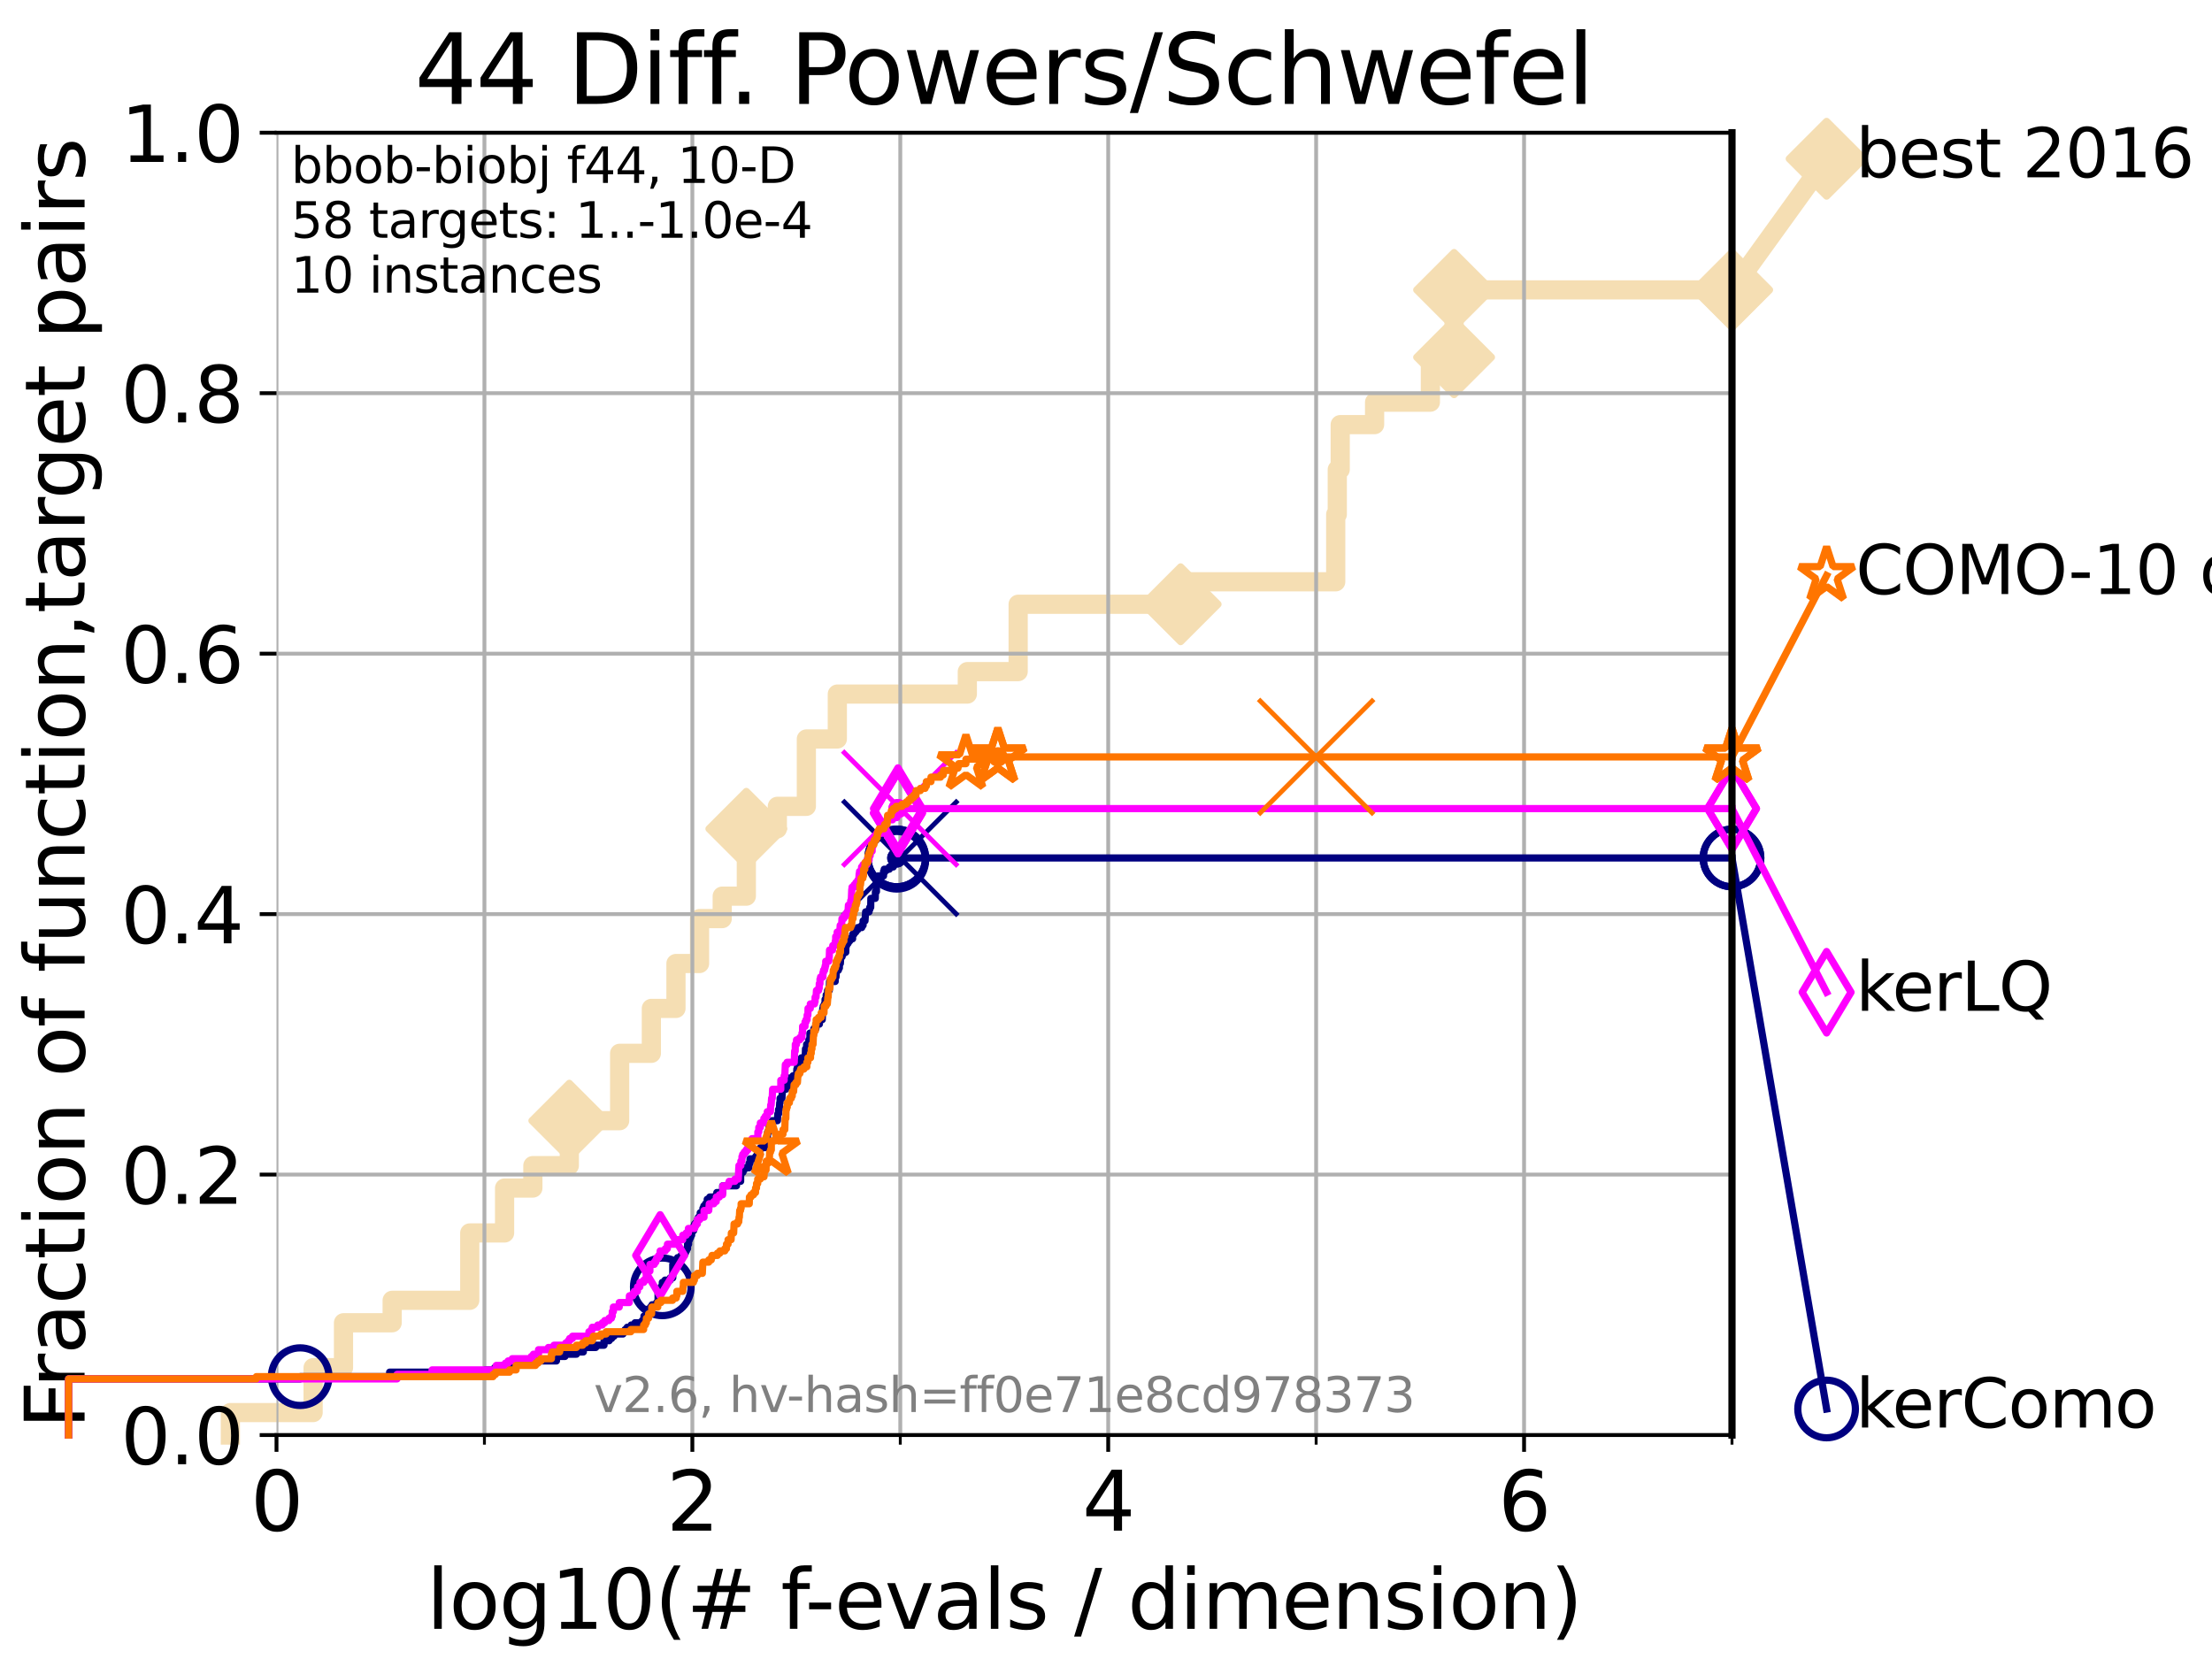 <?xml version="1.0" encoding="utf-8" standalone="no"?>
<!DOCTYPE svg PUBLIC "-//W3C//DTD SVG 1.1//EN"
  "http://www.w3.org/Graphics/SVG/1.1/DTD/svg11.dtd">
<svg xmlns:xlink="http://www.w3.org/1999/xlink" width="460.8pt" height="345.6pt" viewBox="0 0 460.8 345.6" xmlns="http://www.w3.org/2000/svg" version="1.1">
 <defs>
  <style type="text/css">*{stroke-linejoin: round; stroke-linecap: butt}</style>
 </defs>
 <g id="figure_1">
  <g id="patch_1">
   <path d="M 0 345.6 
L 460.8 345.6 
L 460.8 0 
L 0 0 
z
" style="fill: #ffffff"/>
  </g>
  <g id="axes_1">
   <g id="patch_2">
    <path d="M 57.6 298.944 
L 360.806 298.944 
L 360.806 27.648 
L 57.6 27.648 
z
" style="fill: #ffffff"/>
   </g>
   <g id="line2d_1">
    <path d="M 47.991 298.944 
L 47.991 294.266 
L 65.227 294.266 
L 65.227 284.911 
L 71.557 284.911 
L 71.557 275.556 
L 81.696 275.556 
L 81.696 270.879 
L 97.858 270.879 
L 97.858 256.846 
L 105.113 256.846 
L 105.113 247.491 
L 111.007 247.491 
L 111.007 242.814 
L 118.598 242.814 
L 118.598 233.459 
L 129.083 233.459 
L 129.083 219.426 
L 135.688 219.426 
L 135.688 210.071 
L 140.816 210.071 
L 140.816 200.716 
L 145.73 200.716 
L 145.73 191.361 
L 150.452 191.361 
L 150.452 186.684 
L 155.475 186.684 
L 155.475 172.651 
L 161.935 172.651 
L 161.935 167.974 
L 167.979 167.974 
L 167.979 153.941 
L 174.431 153.941 
L 174.431 144.586 
L 201.512 144.586 
L 201.512 139.908 
L 212.1 139.908 
L 212.1 125.876 
L 245.949 125.876 
L 245.949 121.198 
L 278.254 121.198 
L 278.254 107.166 
L 278.58 107.166 
L 278.58 97.811 
L 279.19 97.811 
L 279.19 88.456 
L 286.353 88.456 
L 286.353 83.778 
L 297.974 83.778 
L 297.974 74.423 
L 302.913 74.423 
L 302.913 60.391 
L 360.806 60.391 
" style="fill: none; stroke: #f5deb3; stroke-width: 4; stroke-linecap: square"/>
   </g>
   <g id="line2d_2">
    <defs>
     <path id="m1e40d0fc14" d="M -0 7.778 
L 7.778 0 
L 0 -7.778 
L -7.778 -0 
z
" style="stroke: #f5deb3; stroke-width: 1.5; stroke-linejoin: miter"/>
    </defs>
    <g>
     <use xlink:href="#m1e40d0fc14" x="118.598" y="233.459" style="fill: #f5deb3; stroke: #f5deb3; stroke-width: 1.5; stroke-linejoin: miter"/>
     <use xlink:href="#m1e40d0fc14" x="155.475" y="172.651" style="fill: #f5deb3; stroke: #f5deb3; stroke-width: 1.5; stroke-linejoin: miter"/>
     <use xlink:href="#m1e40d0fc14" x="245.949" y="125.876" style="fill: #f5deb3; stroke: #f5deb3; stroke-width: 1.5; stroke-linejoin: miter"/>
     <use xlink:href="#m1e40d0fc14" x="302.913" y="74.423" style="fill: #f5deb3; stroke: #f5deb3; stroke-width: 1.5; stroke-linejoin: miter"/>
     <use xlink:href="#m1e40d0fc14" x="302.913" y="60.391" style="fill: #f5deb3; stroke: #f5deb3; stroke-width: 1.5; stroke-linejoin: miter"/>
     <use xlink:href="#m1e40d0fc14" x="360.806" y="60.391" style="fill: #f5deb3; stroke: #f5deb3; stroke-width: 1.5; stroke-linejoin: miter"/>
    </g>
   </g>
   <g id="line2d_3">
    <path style="fill: none; stroke: #f5deb3; stroke-width: 4; stroke-linecap: square"/>
    <g/>
   </g>
   <g id="line2d_4">
    <path d="M 360.806 60.391 
L 380.515 33.074 
" style="fill: none; stroke: #f5deb3; stroke-width: 4; stroke-linecap: square"/>
    <g>
     <use xlink:href="#m1e40d0fc14" x="360.806" y="60.391" style="fill: #f5deb3; stroke: #f5deb3; stroke-width: 1.5; stroke-linejoin: miter"/>
     <use xlink:href="#m1e40d0fc14" x="380.515" y="33.074" style="fill: #f5deb3; stroke: #f5deb3; stroke-width: 1.5; stroke-linejoin: miter"/>
    </g>
   </g>
   <g id="matplotlib.axis_1">
    <g id="xtick_1">
     <g id="line2d_5">
      <path d="M 57.6 298.944 
L 57.6 27.648 
" clip-path="url(#paf49c3d320)" style="fill: none; stroke: #b0b0b0; stroke-width: 0.8; stroke-linecap: square"/>
     </g>
     <g id="line2d_6">
      <defs>
       <path id="m266b7242c2" d="M 0 0 
L 0 3.5 
" style="stroke: #000000; stroke-width: 0.8"/>
      </defs>
      <g>
       <use xlink:href="#m266b7242c2" x="57.6" y="298.944" style="stroke: #000000; stroke-width: 0.8"/>
      </g>
     </g>
     <g id="text_1">
      <!-- 0 -->
      <g transform="translate(52.192 318.861) scale(0.17 -0.17)">
       <defs>
        <path id="DejaVuSans-30" d="M 2034 4250 
Q 1547 4250 1301 3770 
Q 1056 3291 1056 2328 
Q 1056 1369 1301 889 
Q 1547 409 2034 409 
Q 2525 409 2770 889 
Q 3016 1369 3016 2328 
Q 3016 3291 2770 3770 
Q 2525 4250 2034 4250 
z
M 2034 4750 
Q 2819 4750 3233 4129 
Q 3647 3509 3647 2328 
Q 3647 1150 3233 529 
Q 2819 -91 2034 -91 
Q 1250 -91 836 529 
Q 422 1150 422 2328 
Q 422 3509 836 4129 
Q 1250 4750 2034 4750 
z
" transform="scale(0.016)"/>
       </defs>
       <use xlink:href="#DejaVuSans-30"/>
      </g>
     </g>
    </g>
    <g id="xtick_2">
     <g id="line2d_7">
      <path d="M 144.23 298.944 
L 144.23 27.648 
" clip-path="url(#paf49c3d320)" style="fill: none; stroke: #b0b0b0; stroke-width: 0.8; stroke-linecap: square"/>
     </g>
     <g id="line2d_8">
      <g>
       <use xlink:href="#m266b7242c2" x="144.23" y="298.944" style="stroke: #000000; stroke-width: 0.8"/>
      </g>
     </g>
     <g id="text_2">
      <!-- 2 -->
      <g transform="translate(138.822 318.861) scale(0.17 -0.17)">
       <defs>
        <path id="DejaVuSans-32" d="M 1228 531 
L 3431 531 
L 3431 0 
L 469 0 
L 469 531 
Q 828 903 1448 1529 
Q 2069 2156 2228 2338 
Q 2531 2678 2651 2914 
Q 2772 3150 2772 3378 
Q 2772 3750 2511 3984 
Q 2250 4219 1831 4219 
Q 1534 4219 1204 4116 
Q 875 4013 500 3803 
L 500 4441 
Q 881 4594 1212 4672 
Q 1544 4750 1819 4750 
Q 2544 4750 2975 4387 
Q 3406 4025 3406 3419 
Q 3406 3131 3298 2873 
Q 3191 2616 2906 2266 
Q 2828 2175 2409 1742 
Q 1991 1309 1228 531 
z
" transform="scale(0.016)"/>
       </defs>
       <use xlink:href="#DejaVuSans-32"/>
      </g>
     </g>
    </g>
    <g id="xtick_3">
     <g id="line2d_9">
      <path d="M 230.861 298.944 
L 230.861 27.648 
" clip-path="url(#paf49c3d320)" style="fill: none; stroke: #b0b0b0; stroke-width: 0.8; stroke-linecap: square"/>
     </g>
     <g id="line2d_10">
      <g>
       <use xlink:href="#m266b7242c2" x="230.861" y="298.944" style="stroke: #000000; stroke-width: 0.8"/>
      </g>
     </g>
     <g id="text_3">
      <!-- 4 -->
      <g transform="translate(225.453 318.861) scale(0.17 -0.17)">
       <defs>
        <path id="DejaVuSans-34" d="M 2419 4116 
L 825 1625 
L 2419 1625 
L 2419 4116 
z
M 2253 4666 
L 3047 4666 
L 3047 1625 
L 3713 1625 
L 3713 1100 
L 3047 1100 
L 3047 0 
L 2419 0 
L 2419 1100 
L 313 1100 
L 313 1709 
L 2253 4666 
z
" transform="scale(0.016)"/>
       </defs>
       <use xlink:href="#DejaVuSans-34"/>
      </g>
     </g>
    </g>
    <g id="xtick_4">
     <g id="line2d_11">
      <path d="M 317.491 298.944 
L 317.491 27.648 
" clip-path="url(#paf49c3d320)" style="fill: none; stroke: #b0b0b0; stroke-width: 0.8; stroke-linecap: square"/>
     </g>
     <g id="line2d_12">
      <g>
       <use xlink:href="#m266b7242c2" x="317.491" y="298.944" style="stroke: #000000; stroke-width: 0.8"/>
      </g>
     </g>
     <g id="text_4">
      <!-- 6 -->
      <g transform="translate(312.083 318.861) scale(0.17 -0.17)">
       <defs>
        <path id="DejaVuSans-36" d="M 2113 2584 
Q 1688 2584 1439 2293 
Q 1191 2003 1191 1497 
Q 1191 994 1439 701 
Q 1688 409 2113 409 
Q 2538 409 2786 701 
Q 3034 994 3034 1497 
Q 3034 2003 2786 2293 
Q 2538 2584 2113 2584 
z
M 3366 4563 
L 3366 3988 
Q 3128 4100 2886 4159 
Q 2644 4219 2406 4219 
Q 1781 4219 1451 3797 
Q 1122 3375 1075 2522 
Q 1259 2794 1537 2939 
Q 1816 3084 2150 3084 
Q 2853 3084 3261 2657 
Q 3669 2231 3669 1497 
Q 3669 778 3244 343 
Q 2819 -91 2113 -91 
Q 1303 -91 875 529 
Q 447 1150 447 2328 
Q 447 3434 972 4092 
Q 1497 4750 2381 4750 
Q 2619 4750 2861 4703 
Q 3103 4656 3366 4563 
z
" transform="scale(0.016)"/>
       </defs>
       <use xlink:href="#DejaVuSans-36"/>
      </g>
     </g>
    </g>
    <g id="xtick_5">
     <g id="line2d_13">
      <path d="M 100.915 298.944 
L 100.915 27.648 
" clip-path="url(#paf49c3d320)" style="fill: none; stroke: #b0b0b0; stroke-width: 0.8; stroke-linecap: square"/>
     </g>
     <g id="line2d_14">
      <defs>
       <path id="mc759af989b" d="M 0 0 
L 0 2 
" style="stroke: #000000; stroke-width: 0.6"/>
      </defs>
      <g>
       <use xlink:href="#mc759af989b" x="100.915" y="298.944" style="stroke: #000000; stroke-width: 0.6"/>
      </g>
     </g>
    </g>
    <g id="xtick_6">
     <g id="line2d_15">
      <path d="M 187.546 298.944 
L 187.546 27.648 
" clip-path="url(#paf49c3d320)" style="fill: none; stroke: #b0b0b0; stroke-width: 0.8; stroke-linecap: square"/>
     </g>
     <g id="line2d_16">
      <g>
       <use xlink:href="#mc759af989b" x="187.546" y="298.944" style="stroke: #000000; stroke-width: 0.6"/>
      </g>
     </g>
    </g>
    <g id="xtick_7">
     <g id="line2d_17">
      <path d="M 274.176 298.944 
L 274.176 27.648 
" clip-path="url(#paf49c3d320)" style="fill: none; stroke: #b0b0b0; stroke-width: 0.8; stroke-linecap: square"/>
     </g>
     <g id="line2d_18">
      <g>
       <use xlink:href="#mc759af989b" x="274.176" y="298.944" style="stroke: #000000; stroke-width: 0.6"/>
      </g>
     </g>
    </g>
    <g id="xtick_8">
     <g id="line2d_19">
      <path d="M 360.806 298.944 
L 360.806 27.648 
" clip-path="url(#paf49c3d320)" style="fill: none; stroke: #b0b0b0; stroke-width: 0.8; stroke-linecap: square"/>
     </g>
     <g id="line2d_20">
      <g>
       <use xlink:href="#mc759af989b" x="360.806" y="298.944" style="stroke: #000000; stroke-width: 0.6"/>
      </g>
     </g>
    </g>
    <g id="text_5">
     <!-- log10(# f-evals / dimension) -->
     <g transform="translate(88.823 339.314) scale(0.17 -0.17)">
      <defs>
       <path id="DejaVuSans-6c" d="M 603 4863 
L 1178 4863 
L 1178 0 
L 603 0 
L 603 4863 
z
" transform="scale(0.016)"/>
       <path id="DejaVuSans-6f" d="M 1959 3097 
Q 1497 3097 1228 2736 
Q 959 2375 959 1747 
Q 959 1119 1226 758 
Q 1494 397 1959 397 
Q 2419 397 2687 759 
Q 2956 1122 2956 1747 
Q 2956 2369 2687 2733 
Q 2419 3097 1959 3097 
z
M 1959 3584 
Q 2709 3584 3137 3096 
Q 3566 2609 3566 1747 
Q 3566 888 3137 398 
Q 2709 -91 1959 -91 
Q 1206 -91 779 398 
Q 353 888 353 1747 
Q 353 2609 779 3096 
Q 1206 3584 1959 3584 
z
" transform="scale(0.016)"/>
       <path id="DejaVuSans-67" d="M 2906 1791 
Q 2906 2416 2648 2759 
Q 2391 3103 1925 3103 
Q 1463 3103 1205 2759 
Q 947 2416 947 1791 
Q 947 1169 1205 825 
Q 1463 481 1925 481 
Q 2391 481 2648 825 
Q 2906 1169 2906 1791 
z
M 3481 434 
Q 3481 -459 3084 -895 
Q 2688 -1331 1869 -1331 
Q 1566 -1331 1297 -1286 
Q 1028 -1241 775 -1147 
L 775 -588 
Q 1028 -725 1275 -790 
Q 1522 -856 1778 -856 
Q 2344 -856 2625 -561 
Q 2906 -266 2906 331 
L 2906 616 
Q 2728 306 2450 153 
Q 2172 0 1784 0 
Q 1141 0 747 490 
Q 353 981 353 1791 
Q 353 2603 747 3093 
Q 1141 3584 1784 3584 
Q 2172 3584 2450 3431 
Q 2728 3278 2906 2969 
L 2906 3500 
L 3481 3500 
L 3481 434 
z
" transform="scale(0.016)"/>
       <path id="DejaVuSans-31" d="M 794 531 
L 1825 531 
L 1825 4091 
L 703 3866 
L 703 4441 
L 1819 4666 
L 2450 4666 
L 2450 531 
L 3481 531 
L 3481 0 
L 794 0 
L 794 531 
z
" transform="scale(0.016)"/>
       <path id="DejaVuSans-28" d="M 1984 4856 
Q 1566 4138 1362 3434 
Q 1159 2731 1159 2009 
Q 1159 1288 1364 580 
Q 1569 -128 1984 -844 
L 1484 -844 
Q 1016 -109 783 600 
Q 550 1309 550 2009 
Q 550 2706 781 3412 
Q 1013 4119 1484 4856 
L 1984 4856 
z
" transform="scale(0.016)"/>
       <path id="DejaVuSans-23" d="M 3272 2816 
L 2363 2816 
L 2100 1772 
L 3016 1772 
L 3272 2816 
z
M 2803 4594 
L 2478 3297 
L 3391 3297 
L 3719 4594 
L 4219 4594 
L 3897 3297 
L 4872 3297 
L 4872 2816 
L 3775 2816 
L 3519 1772 
L 4513 1772 
L 4513 1294 
L 3397 1294 
L 3072 0 
L 2572 0 
L 2894 1294 
L 1978 1294 
L 1656 0 
L 1153 0 
L 1478 1294 
L 494 1294 
L 494 1772 
L 1594 1772 
L 1856 2816 
L 850 2816 
L 850 3297 
L 1978 3297 
L 2297 4594 
L 2803 4594 
z
" transform="scale(0.016)"/>
       <path id="DejaVuSans-20" transform="scale(0.016)"/>
       <path id="DejaVuSans-66" d="M 2375 4863 
L 2375 4384 
L 1825 4384 
Q 1516 4384 1395 4259 
Q 1275 4134 1275 3809 
L 1275 3500 
L 2222 3500 
L 2222 3053 
L 1275 3053 
L 1275 0 
L 697 0 
L 697 3053 
L 147 3053 
L 147 3500 
L 697 3500 
L 697 3744 
Q 697 4328 969 4595 
Q 1241 4863 1831 4863 
L 2375 4863 
z
" transform="scale(0.016)"/>
       <path id="DejaVuSans-2d" d="M 313 2009 
L 1997 2009 
L 1997 1497 
L 313 1497 
L 313 2009 
z
" transform="scale(0.016)"/>
       <path id="DejaVuSans-65" d="M 3597 1894 
L 3597 1613 
L 953 1613 
Q 991 1019 1311 708 
Q 1631 397 2203 397 
Q 2534 397 2845 478 
Q 3156 559 3463 722 
L 3463 178 
Q 3153 47 2828 -22 
Q 2503 -91 2169 -91 
Q 1331 -91 842 396 
Q 353 884 353 1716 
Q 353 2575 817 3079 
Q 1281 3584 2069 3584 
Q 2775 3584 3186 3129 
Q 3597 2675 3597 1894 
z
M 3022 2063 
Q 3016 2534 2758 2815 
Q 2500 3097 2075 3097 
Q 1594 3097 1305 2825 
Q 1016 2553 972 2059 
L 3022 2063 
z
" transform="scale(0.016)"/>
       <path id="DejaVuSans-76" d="M 191 3500 
L 800 3500 
L 1894 563 
L 2988 3500 
L 3597 3500 
L 2284 0 
L 1503 0 
L 191 3500 
z
" transform="scale(0.016)"/>
       <path id="DejaVuSans-61" d="M 2194 1759 
Q 1497 1759 1228 1600 
Q 959 1441 959 1056 
Q 959 750 1161 570 
Q 1363 391 1709 391 
Q 2188 391 2477 730 
Q 2766 1069 2766 1631 
L 2766 1759 
L 2194 1759 
z
M 3341 1997 
L 3341 0 
L 2766 0 
L 2766 531 
Q 2569 213 2275 61 
Q 1981 -91 1556 -91 
Q 1019 -91 701 211 
Q 384 513 384 1019 
Q 384 1609 779 1909 
Q 1175 2209 1959 2209 
L 2766 2209 
L 2766 2266 
Q 2766 2663 2505 2880 
Q 2244 3097 1772 3097 
Q 1472 3097 1187 3025 
Q 903 2953 641 2809 
L 641 3341 
Q 956 3463 1253 3523 
Q 1550 3584 1831 3584 
Q 2591 3584 2966 3190 
Q 3341 2797 3341 1997 
z
" transform="scale(0.016)"/>
       <path id="DejaVuSans-73" d="M 2834 3397 
L 2834 2853 
Q 2591 2978 2328 3040 
Q 2066 3103 1784 3103 
Q 1356 3103 1142 2972 
Q 928 2841 928 2578 
Q 928 2378 1081 2264 
Q 1234 2150 1697 2047 
L 1894 2003 
Q 2506 1872 2764 1633 
Q 3022 1394 3022 966 
Q 3022 478 2636 193 
Q 2250 -91 1575 -91 
Q 1294 -91 989 -36 
Q 684 19 347 128 
L 347 722 
Q 666 556 975 473 
Q 1284 391 1588 391 
Q 1994 391 2212 530 
Q 2431 669 2431 922 
Q 2431 1156 2273 1281 
Q 2116 1406 1581 1522 
L 1381 1569 
Q 847 1681 609 1914 
Q 372 2147 372 2553 
Q 372 3047 722 3315 
Q 1072 3584 1716 3584 
Q 2034 3584 2315 3537 
Q 2597 3491 2834 3397 
z
" transform="scale(0.016)"/>
       <path id="DejaVuSans-2f" d="M 1625 4666 
L 2156 4666 
L 531 -594 
L 0 -594 
L 1625 4666 
z
" transform="scale(0.016)"/>
       <path id="DejaVuSans-64" d="M 2906 2969 
L 2906 4863 
L 3481 4863 
L 3481 0 
L 2906 0 
L 2906 525 
Q 2725 213 2448 61 
Q 2172 -91 1784 -91 
Q 1150 -91 751 415 
Q 353 922 353 1747 
Q 353 2572 751 3078 
Q 1150 3584 1784 3584 
Q 2172 3584 2448 3432 
Q 2725 3281 2906 2969 
z
M 947 1747 
Q 947 1113 1208 752 
Q 1469 391 1925 391 
Q 2381 391 2643 752 
Q 2906 1113 2906 1747 
Q 2906 2381 2643 2742 
Q 2381 3103 1925 3103 
Q 1469 3103 1208 2742 
Q 947 2381 947 1747 
z
" transform="scale(0.016)"/>
       <path id="DejaVuSans-69" d="M 603 3500 
L 1178 3500 
L 1178 0 
L 603 0 
L 603 3500 
z
M 603 4863 
L 1178 4863 
L 1178 4134 
L 603 4134 
L 603 4863 
z
" transform="scale(0.016)"/>
       <path id="DejaVuSans-6d" d="M 3328 2828 
Q 3544 3216 3844 3400 
Q 4144 3584 4550 3584 
Q 5097 3584 5394 3201 
Q 5691 2819 5691 2113 
L 5691 0 
L 5113 0 
L 5113 2094 
Q 5113 2597 4934 2840 
Q 4756 3084 4391 3084 
Q 3944 3084 3684 2787 
Q 3425 2491 3425 1978 
L 3425 0 
L 2847 0 
L 2847 2094 
Q 2847 2600 2669 2842 
Q 2491 3084 2119 3084 
Q 1678 3084 1418 2786 
Q 1159 2488 1159 1978 
L 1159 0 
L 581 0 
L 581 3500 
L 1159 3500 
L 1159 2956 
Q 1356 3278 1631 3431 
Q 1906 3584 2284 3584 
Q 2666 3584 2933 3390 
Q 3200 3197 3328 2828 
z
" transform="scale(0.016)"/>
       <path id="DejaVuSans-6e" d="M 3513 2113 
L 3513 0 
L 2938 0 
L 2938 2094 
Q 2938 2591 2744 2837 
Q 2550 3084 2163 3084 
Q 1697 3084 1428 2787 
Q 1159 2491 1159 1978 
L 1159 0 
L 581 0 
L 581 3500 
L 1159 3500 
L 1159 2956 
Q 1366 3272 1645 3428 
Q 1925 3584 2291 3584 
Q 2894 3584 3203 3211 
Q 3513 2838 3513 2113 
z
" transform="scale(0.016)"/>
       <path id="DejaVuSans-29" d="M 513 4856 
L 1013 4856 
Q 1481 4119 1714 3412 
Q 1947 2706 1947 2009 
Q 1947 1309 1714 600 
Q 1481 -109 1013 -844 
L 513 -844 
Q 928 -128 1133 580 
Q 1338 1288 1338 2009 
Q 1338 2731 1133 3434 
Q 928 4138 513 4856 
z
" transform="scale(0.016)"/>
      </defs>
      <use xlink:href="#DejaVuSans-6c"/>
      <use xlink:href="#DejaVuSans-6f" x="27.783"/>
      <use xlink:href="#DejaVuSans-67" x="88.965"/>
      <use xlink:href="#DejaVuSans-31" x="152.441"/>
      <use xlink:href="#DejaVuSans-30" x="216.064"/>
      <use xlink:href="#DejaVuSans-28" x="279.688"/>
      <use xlink:href="#DejaVuSans-23" x="318.701"/>
      <use xlink:href="#DejaVuSans-20" x="402.49"/>
      <use xlink:href="#DejaVuSans-66" x="434.277"/>
      <use xlink:href="#DejaVuSans-2d" x="463.982"/>
      <use xlink:href="#DejaVuSans-65" x="500.066"/>
      <use xlink:href="#DejaVuSans-76" x="561.59"/>
      <use xlink:href="#DejaVuSans-61" x="620.77"/>
      <use xlink:href="#DejaVuSans-6c" x="682.049"/>
      <use xlink:href="#DejaVuSans-73" x="709.832"/>
      <use xlink:href="#DejaVuSans-20" x="761.932"/>
      <use xlink:href="#DejaVuSans-2f" x="793.719"/>
      <use xlink:href="#DejaVuSans-20" x="827.41"/>
      <use xlink:href="#DejaVuSans-64" x="859.197"/>
      <use xlink:href="#DejaVuSans-69" x="922.674"/>
      <use xlink:href="#DejaVuSans-6d" x="950.457"/>
      <use xlink:href="#DejaVuSans-65" x="1047.869"/>
      <use xlink:href="#DejaVuSans-6e" x="1109.393"/>
      <use xlink:href="#DejaVuSans-73" x="1172.771"/>
      <use xlink:href="#DejaVuSans-69" x="1224.871"/>
      <use xlink:href="#DejaVuSans-6f" x="1252.654"/>
      <use xlink:href="#DejaVuSans-6e" x="1313.836"/>
      <use xlink:href="#DejaVuSans-29" x="1377.215"/>
     </g>
    </g>
   </g>
   <g id="matplotlib.axis_2">
    <g id="ytick_1">
     <g id="line2d_21">
      <path d="M 57.6 298.944 
L 360.806 298.944 
" clip-path="url(#paf49c3d320)" style="fill: none; stroke: #b0b0b0; stroke-width: 0.8; stroke-linecap: square"/>
     </g>
     <g id="line2d_22">
      <defs>
       <path id="mb0f1eee5ab" d="M 0 0 
L -3.5 0 
" style="stroke: #000000; stroke-width: 0.8"/>
      </defs>
      <g>
       <use xlink:href="#mb0f1eee5ab" x="57.6" y="298.944" style="stroke: #000000; stroke-width: 0.8"/>
      </g>
     </g>
     <g id="text_6">
      <!-- 0.0 -->
      <g transform="translate(25.155 305.023) scale(0.16 -0.16)">
       <defs>
        <path id="DejaVuSans-2e" d="M 684 794 
L 1344 794 
L 1344 0 
L 684 0 
L 684 794 
z
" transform="scale(0.016)"/>
       </defs>
       <use xlink:href="#DejaVuSans-30"/>
       <use xlink:href="#DejaVuSans-2e" x="63.623"/>
       <use xlink:href="#DejaVuSans-30" x="95.41"/>
      </g>
     </g>
    </g>
    <g id="ytick_2">
     <g id="line2d_23">
      <path d="M 57.6 244.685 
L 360.806 244.685 
" clip-path="url(#paf49c3d320)" style="fill: none; stroke: #b0b0b0; stroke-width: 0.8; stroke-linecap: square"/>
     </g>
     <g id="line2d_24">
      <g>
       <use xlink:href="#mb0f1eee5ab" x="57.6" y="244.685" style="stroke: #000000; stroke-width: 0.8"/>
      </g>
     </g>
     <g id="text_7">
      <!-- 0.2 -->
      <g transform="translate(25.155 250.764) scale(0.16 -0.16)">
       <use xlink:href="#DejaVuSans-30"/>
       <use xlink:href="#DejaVuSans-2e" x="63.623"/>
       <use xlink:href="#DejaVuSans-32" x="95.41"/>
      </g>
     </g>
    </g>
    <g id="ytick_3">
     <g id="line2d_25">
      <path d="M 57.6 190.426 
L 360.806 190.426 
" clip-path="url(#paf49c3d320)" style="fill: none; stroke: #b0b0b0; stroke-width: 0.8; stroke-linecap: square"/>
     </g>
     <g id="line2d_26">
      <g>
       <use xlink:href="#mb0f1eee5ab" x="57.6" y="190.426" style="stroke: #000000; stroke-width: 0.8"/>
      </g>
     </g>
     <g id="text_8">
      <!-- 0.4 -->
      <g transform="translate(25.155 196.504) scale(0.16 -0.16)">
       <use xlink:href="#DejaVuSans-30"/>
       <use xlink:href="#DejaVuSans-2e" x="63.623"/>
       <use xlink:href="#DejaVuSans-34" x="95.41"/>
      </g>
     </g>
    </g>
    <g id="ytick_4">
     <g id="line2d_27">
      <path d="M 57.6 136.166 
L 360.806 136.166 
" clip-path="url(#paf49c3d320)" style="fill: none; stroke: #b0b0b0; stroke-width: 0.8; stroke-linecap: square"/>
     </g>
     <g id="line2d_28">
      <g>
       <use xlink:href="#mb0f1eee5ab" x="57.6" y="136.166" style="stroke: #000000; stroke-width: 0.8"/>
      </g>
     </g>
     <g id="text_9">
      <!-- 0.6 -->
      <g transform="translate(25.155 142.245) scale(0.16 -0.16)">
       <use xlink:href="#DejaVuSans-30"/>
       <use xlink:href="#DejaVuSans-2e" x="63.623"/>
       <use xlink:href="#DejaVuSans-36" x="95.41"/>
      </g>
     </g>
    </g>
    <g id="ytick_5">
     <g id="line2d_29">
      <path d="M 57.6 81.907 
L 360.806 81.907 
" clip-path="url(#paf49c3d320)" style="fill: none; stroke: #b0b0b0; stroke-width: 0.8; stroke-linecap: square"/>
     </g>
     <g id="line2d_30">
      <g>
       <use xlink:href="#mb0f1eee5ab" x="57.6" y="81.907" style="stroke: #000000; stroke-width: 0.8"/>
      </g>
     </g>
     <g id="text_10">
      <!-- 0.8 -->
      <g transform="translate(25.155 87.986) scale(0.16 -0.16)">
       <defs>
        <path id="DejaVuSans-38" d="M 2034 2216 
Q 1584 2216 1326 1975 
Q 1069 1734 1069 1313 
Q 1069 891 1326 650 
Q 1584 409 2034 409 
Q 2484 409 2743 651 
Q 3003 894 3003 1313 
Q 3003 1734 2745 1975 
Q 2488 2216 2034 2216 
z
M 1403 2484 
Q 997 2584 770 2862 
Q 544 3141 544 3541 
Q 544 4100 942 4425 
Q 1341 4750 2034 4750 
Q 2731 4750 3128 4425 
Q 3525 4100 3525 3541 
Q 3525 3141 3298 2862 
Q 3072 2584 2669 2484 
Q 3125 2378 3379 2068 
Q 3634 1759 3634 1313 
Q 3634 634 3220 271 
Q 2806 -91 2034 -91 
Q 1263 -91 848 271 
Q 434 634 434 1313 
Q 434 1759 690 2068 
Q 947 2378 1403 2484 
z
M 1172 3481 
Q 1172 3119 1398 2916 
Q 1625 2713 2034 2713 
Q 2441 2713 2670 2916 
Q 2900 3119 2900 3481 
Q 2900 3844 2670 4047 
Q 2441 4250 2034 4250 
Q 1625 4250 1398 4047 
Q 1172 3844 1172 3481 
z
" transform="scale(0.016)"/>
       </defs>
       <use xlink:href="#DejaVuSans-30"/>
       <use xlink:href="#DejaVuSans-2e" x="63.623"/>
       <use xlink:href="#DejaVuSans-38" x="95.41"/>
      </g>
     </g>
    </g>
    <g id="ytick_6">
     <g id="line2d_31">
      <path d="M 57.6 27.648 
L 360.806 27.648 
" clip-path="url(#paf49c3d320)" style="fill: none; stroke: #b0b0b0; stroke-width: 0.8; stroke-linecap: square"/>
     </g>
     <g id="line2d_32">
      <g>
       <use xlink:href="#mb0f1eee5ab" x="57.6" y="27.648" style="stroke: #000000; stroke-width: 0.8"/>
      </g>
     </g>
     <g id="text_11">
      <!-- 1.0 -->
      <g transform="translate(25.155 33.727) scale(0.16 -0.16)">
       <use xlink:href="#DejaVuSans-31"/>
       <use xlink:href="#DejaVuSans-2e" x="63.623"/>
       <use xlink:href="#DejaVuSans-30" x="95.41"/>
      </g>
     </g>
    </g>
    <g id="text_12">
     <!-- Fraction of function,target pairs -->
     <g transform="translate(17.62 297.681) rotate(-90) scale(0.17 -0.17)">
      <defs>
       <path id="DejaVuSans-46" d="M 628 4666 
L 3309 4666 
L 3309 4134 
L 1259 4134 
L 1259 2759 
L 3109 2759 
L 3109 2228 
L 1259 2228 
L 1259 0 
L 628 0 
L 628 4666 
z
" transform="scale(0.016)"/>
       <path id="DejaVuSans-72" d="M 2631 2963 
Q 2534 3019 2420 3045 
Q 2306 3072 2169 3072 
Q 1681 3072 1420 2755 
Q 1159 2438 1159 1844 
L 1159 0 
L 581 0 
L 581 3500 
L 1159 3500 
L 1159 2956 
Q 1341 3275 1631 3429 
Q 1922 3584 2338 3584 
Q 2397 3584 2469 3576 
Q 2541 3569 2628 3553 
L 2631 2963 
z
" transform="scale(0.016)"/>
       <path id="DejaVuSans-63" d="M 3122 3366 
L 3122 2828 
Q 2878 2963 2633 3030 
Q 2388 3097 2138 3097 
Q 1578 3097 1268 2742 
Q 959 2388 959 1747 
Q 959 1106 1268 751 
Q 1578 397 2138 397 
Q 2388 397 2633 464 
Q 2878 531 3122 666 
L 3122 134 
Q 2881 22 2623 -34 
Q 2366 -91 2075 -91 
Q 1284 -91 818 406 
Q 353 903 353 1747 
Q 353 2603 823 3093 
Q 1294 3584 2113 3584 
Q 2378 3584 2631 3529 
Q 2884 3475 3122 3366 
z
" transform="scale(0.016)"/>
       <path id="DejaVuSans-74" d="M 1172 4494 
L 1172 3500 
L 2356 3500 
L 2356 3053 
L 1172 3053 
L 1172 1153 
Q 1172 725 1289 603 
Q 1406 481 1766 481 
L 2356 481 
L 2356 0 
L 1766 0 
Q 1100 0 847 248 
Q 594 497 594 1153 
L 594 3053 
L 172 3053 
L 172 3500 
L 594 3500 
L 594 4494 
L 1172 4494 
z
" transform="scale(0.016)"/>
       <path id="DejaVuSans-75" d="M 544 1381 
L 544 3500 
L 1119 3500 
L 1119 1403 
Q 1119 906 1312 657 
Q 1506 409 1894 409 
Q 2359 409 2629 706 
Q 2900 1003 2900 1516 
L 2900 3500 
L 3475 3500 
L 3475 0 
L 2900 0 
L 2900 538 
Q 2691 219 2414 64 
Q 2138 -91 1772 -91 
Q 1169 -91 856 284 
Q 544 659 544 1381 
z
M 1991 3584 
L 1991 3584 
z
" transform="scale(0.016)"/>
       <path id="DejaVuSans-2c" d="M 750 794 
L 1409 794 
L 1409 256 
L 897 -744 
L 494 -744 
L 750 256 
L 750 794 
z
" transform="scale(0.016)"/>
       <path id="DejaVuSans-70" d="M 1159 525 
L 1159 -1331 
L 581 -1331 
L 581 3500 
L 1159 3500 
L 1159 2969 
Q 1341 3281 1617 3432 
Q 1894 3584 2278 3584 
Q 2916 3584 3314 3078 
Q 3713 2572 3713 1747 
Q 3713 922 3314 415 
Q 2916 -91 2278 -91 
Q 1894 -91 1617 61 
Q 1341 213 1159 525 
z
M 3116 1747 
Q 3116 2381 2855 2742 
Q 2594 3103 2138 3103 
Q 1681 3103 1420 2742 
Q 1159 2381 1159 1747 
Q 1159 1113 1420 752 
Q 1681 391 2138 391 
Q 2594 391 2855 752 
Q 3116 1113 3116 1747 
z
" transform="scale(0.016)"/>
      </defs>
      <use xlink:href="#DejaVuSans-46"/>
      <use xlink:href="#DejaVuSans-72" x="50.27"/>
      <use xlink:href="#DejaVuSans-61" x="91.383"/>
      <use xlink:href="#DejaVuSans-63" x="152.662"/>
      <use xlink:href="#DejaVuSans-74" x="207.643"/>
      <use xlink:href="#DejaVuSans-69" x="246.852"/>
      <use xlink:href="#DejaVuSans-6f" x="274.635"/>
      <use xlink:href="#DejaVuSans-6e" x="335.816"/>
      <use xlink:href="#DejaVuSans-20" x="399.195"/>
      <use xlink:href="#DejaVuSans-6f" x="430.982"/>
      <use xlink:href="#DejaVuSans-66" x="492.164"/>
      <use xlink:href="#DejaVuSans-20" x="527.369"/>
      <use xlink:href="#DejaVuSans-66" x="559.156"/>
      <use xlink:href="#DejaVuSans-75" x="594.361"/>
      <use xlink:href="#DejaVuSans-6e" x="657.74"/>
      <use xlink:href="#DejaVuSans-63" x="721.119"/>
      <use xlink:href="#DejaVuSans-74" x="776.1"/>
      <use xlink:href="#DejaVuSans-69" x="815.309"/>
      <use xlink:href="#DejaVuSans-6f" x="843.092"/>
      <use xlink:href="#DejaVuSans-6e" x="904.273"/>
      <use xlink:href="#DejaVuSans-2c" x="967.652"/>
      <use xlink:href="#DejaVuSans-74" x="999.439"/>
      <use xlink:href="#DejaVuSans-61" x="1038.648"/>
      <use xlink:href="#DejaVuSans-72" x="1099.928"/>
      <use xlink:href="#DejaVuSans-67" x="1139.291"/>
      <use xlink:href="#DejaVuSans-65" x="1202.768"/>
      <use xlink:href="#DejaVuSans-74" x="1264.291"/>
      <use xlink:href="#DejaVuSans-20" x="1303.5"/>
      <use xlink:href="#DejaVuSans-70" x="1335.287"/>
      <use xlink:href="#DejaVuSans-61" x="1398.764"/>
      <use xlink:href="#DejaVuSans-69" x="1460.043"/>
      <use xlink:href="#DejaVuSans-72" x="1487.826"/>
      <use xlink:href="#DejaVuSans-73" x="1528.939"/>
     </g>
    </g>
   </g>
   <g id="line2d_33">
    <defs>
     <path id="mbc729aad94" d="M 0 1.5 
C 0.398 1.5 0.779 1.342 1.061 1.061 
C 1.342 0.779 1.5 0.398 1.5 0 
C 1.5 -0.398 1.342 -0.779 1.061 -1.061 
C 0.779 -1.342 0.398 -1.5 0 -1.5 
C -0.398 -1.5 -0.779 -1.342 -1.061 -1.061 
C -1.342 -0.779 -1.5 -0.398 -1.5 0 
C -1.5 0.398 -1.342 0.779 -1.061 1.061 
C -0.779 1.342 -0.398 1.5 0 1.5 
z
" style="stroke: #f5deb3"/>
    </defs>
    <g>
     <use xlink:href="#mbc729aad94" x="302.913" y="60.391" style="fill: #f5deb3; stroke: #f5deb3"/>
     <use xlink:href="#mbc729aad94" x="302.913" y="60.391" style="fill: #f5deb3; stroke: #f5deb3"/>
    </g>
   </g>
   <g id="line2d_34">
    <defs>
     <path id="m7472223ccd" d="M 0 1.5 
C 0.398 1.5 0.779 1.342 1.061 1.061 
C 1.342 0.779 1.5 0.398 1.5 0 
C 1.5 -0.398 1.342 -0.779 1.061 -1.061 
C 0.779 -1.342 0.398 -1.5 0 -1.5 
C -0.398 -1.5 -0.779 -1.342 -1.061 -1.061 
C -1.342 -0.779 -1.5 -0.398 -1.5 0 
C -1.5 0.398 -1.342 0.779 -1.061 1.061 
C -0.779 1.342 -0.398 1.5 0 1.5 
z
" style="stroke: #000080"/>
    </defs>
    <g>
     <use xlink:href="#m7472223ccd" x="186.809" y="178.732" style="fill: #000080; stroke: #000080"/>
     <use xlink:href="#m7472223ccd" x="186.809" y="178.732" style="fill: #000080; stroke: #000080"/>
    </g>
   </g>
   <g id="line2d_35">
    <path d="M 14.285 298.944 
L 14.285 287.25 
L 62.535 287.25 
L 62.535 286.782 
L 81.166 286.782 
L 81.166 285.847 
L 101.102 285.847 
L 101.102 285.379 
L 103.047 285.379 
L 103.047 284.911 
L 104.809 284.911 
L 104.809 284.444 
L 106.421 284.444 
L 106.421 283.976 
L 107.905 283.976 
L 107.905 283.508 
L 115.918 283.508 
L 115.918 282.573 
L 117.695 282.573 
L 117.695 282.105 
L 120.081 282.105 
L 120.081 281.637 
L 121.519 281.637 
L 121.519 280.702 
L 124.102 280.702 
L 124.102 280.234 
L 125.83 280.234 
L 125.83 279.298 
L 126.899 279.298 
L 126.899 278.831 
L 127.412 278.831 
L 127.412 278.363 
L 127.911 278.363 
L 127.911 277.895 
L 129.786 277.895 
L 129.786 277.427 
L 130.226 277.427 
L 130.226 276.96 
L 130.657 276.96 
L 130.657 276.492 
L 131.49 276.492 
L 131.49 276.024 
L 132.287 276.024 
L 132.287 275.556 
L 133.788 275.556 
L 133.788 275.089 
L 134.145 275.089 
L 134.145 274.153 
L 134.839 274.153 
L 134.839 272.75 
L 135.509 272.75 
L 135.509 272.282 
L 135.835 272.282 
L 135.835 271.814 
L 136.781 271.814 
L 136.781 271.347 
L 137.086 271.347 
L 137.086 269.476 
L 137.386 269.476 
L 137.386 269.008 
L 137.681 269.008 
L 137.681 268.072 
L 137.972 268.072 
L 137.972 267.137 
L 138.541 267.137 
L 138.541 266.669 
L 139.629 266.669 
L 139.629 266.201 
L 140.15 266.201 
L 140.15 263.395 
L 140.906 263.395 
L 140.906 262.459 
L 141.151 262.459 
L 141.151 261.992 
L 141.868 261.992 
L 141.868 261.524 
L 142.559 261.524 
L 142.559 261.056 
L 142.784 261.056 
L 142.784 260.588 
L 143.006 260.588 
L 143.006 260.121 
L 143.226 260.121 
L 143.226 259.185 
L 143.443 259.185 
L 143.443 258.25 
L 143.657 258.25 
L 143.657 257.782 
L 143.87 257.782 
L 143.87 257.314 
L 144.079 257.314 
L 144.079 256.379 
L 144.492 256.379 
L 144.492 255.443 
L 144.695 255.443 
L 144.695 254.975 
L 145.094 254.975 
L 145.094 254.508 
L 145.291 254.508 
L 145.291 254.04 
L 145.486 254.04 
L 145.486 253.572 
L 145.869 253.572 
L 145.869 252.637 
L 146.429 252.637 
L 146.429 251.701 
L 146.613 251.701 
L 146.613 251.233 
L 146.974 251.233 
L 146.974 250.766 
L 147.328 250.766 
L 147.328 249.83 
L 147.847 249.83 
L 147.847 249.362 
L 149.166 249.362 
L 149.166 248.895 
L 149.324 248.895 
L 149.324 248.427 
L 150.547 248.427 
L 150.547 247.024 
L 153.421 247.024 
L 153.421 246.088 
L 154.29 246.088 
L 154.29 244.217 
L 154.768 244.217 
L 154.768 243.749 
L 155.003 243.749 
L 155.003 243.282 
L 156.025 243.282 
L 156.025 242.346 
L 156.245 242.346 
L 156.245 241.411 
L 157.41 241.411 
L 157.41 240.943 
L 157.716 240.943 
L 157.716 240.475 
L 158.214 240.475 
L 158.214 239.54 
L 158.41 239.54 
L 158.41 239.072 
L 159.452 239.072 
L 159.452 238.604 
L 159.817 238.604 
L 159.907 235.798 
L 160.175 235.798 
L 160.175 234.862 
L 160.699 234.862 
L 160.699 233.927 
L 160.871 233.927 
L 160.871 233.459 
L 161.95 233.459 
L 162.031 232.056 
L 162.191 232.056 
L 162.191 231.12 
L 162.349 231.12 
L 162.428 229.717 
L 162.507 229.717 
L 162.507 228.781 
L 162.894 228.781 
L 162.971 227.378 
L 163.047 227.378 
L 163.047 226.91 
L 163.72 226.91 
L 163.72 226.442 
L 164.083 226.442 
L 164.083 225.507 
L 164.369 225.507 
L 164.369 224.571 
L 165.202 224.571 
L 165.202 224.104 
L 165.934 224.104 
L 165.999 222.7 
L 166.129 222.7 
L 166.129 222.233 
L 166.322 222.233 
L 166.322 221.297 
L 166.95 221.297 
L 166.95 220.362 
L 167.738 220.362 
L 167.797 218.491 
L 168.032 218.491 
L 168.032 217.555 
L 168.493 217.555 
L 168.493 216.62 
L 168.72 216.62 
L 168.72 215.216 
L 169.546 215.216 
L 169.546 214.281 
L 169.972 214.281 
L 169.972 213.345 
L 170.695 213.345 
L 170.695 212.41 
L 171.294 212.41 
L 171.392 210.071 
L 171.489 210.071 
L 171.489 209.603 
L 171.73 209.603 
L 171.73 209.136 
L 171.874 209.136 
L 171.874 208.2 
L 172.11 208.2 
L 172.11 207.265 
L 172.39 207.265 
L 172.39 206.329 
L 172.757 206.329 
L 172.802 204.458 
L 173.988 204.458 
L 173.988 203.523 
L 174.157 203.523 
L 174.241 202.119 
L 174.656 202.119 
L 174.656 201.652 
L 174.86 201.652 
L 174.86 200.716 
L 175.062 200.716 
L 175.143 199.313 
L 175.421 199.313 
L 175.421 198.845 
L 175.617 198.845 
L 175.617 198.377 
L 176.193 198.377 
L 176.231 196.974 
L 176.381 196.974 
L 176.381 196.506 
L 176.679 196.506 
L 176.679 196.039 
L 177.008 196.039 
L 177.008 195.571 
L 177.614 195.571 
L 177.614 194.635 
L 177.892 194.635 
L 177.892 194.168 
L 178.269 194.168 
L 178.269 193.7 
L 178.671 193.7 
L 178.671 193.232 
L 179.514 193.232 
L 179.514 192.764 
L 179.797 192.764 
L 179.797 191.829 
L 180.199 191.829 
L 180.291 190.426 
L 180.321 190.426 
L 180.321 189.958 
L 181.036 189.958 
L 181.036 189.49 
L 181.182 189.49 
L 181.182 189.022 
L 181.384 189.022 
L 181.413 187.151 
L 182.336 187.151 
L 182.363 185.748 
L 182.58 185.748 
L 182.58 183.409 
L 182.794 183.409 
L 182.794 182.942 
L 182.927 182.942 
L 182.927 182.474 
L 184.056 182.474 
L 184.056 181.538 
L 184.205 181.538 
L 184.205 181.071 
L 185.262 181.071 
L 185.262 180.603 
L 186.085 180.603 
L 186.085 180.135 
L 186.263 180.135 
L 186.263 179.667 
L 186.766 179.667 
L 186.809 178.732 
L 360.806 178.732 
L 360.806 178.732 
" style="fill: none; stroke: #000080; stroke-width: 1.5; stroke-linecap: square"/>
   </g>
   <g id="line2d_36">
    <defs>
     <path id="m41a605bcc9" d="M 0 6 
C 1.591 6 3.117 5.368 4.243 4.243 
C 5.368 3.117 6 1.591 6 0 
C 6 -1.591 5.368 -3.117 4.243 -4.243 
C 3.117 -5.368 1.591 -6 0 -6 
C -1.591 -6 -3.117 -5.368 -4.243 -4.243 
C -5.368 -3.117 -6 -1.591 -6 0 
C -6 1.591 -5.368 3.117 -4.243 4.243 
C -3.117 5.368 -1.591 6 0 6 
z
" style="stroke: #000080; stroke-width: 1.5"/>
    </defs>
    <g>
     <use xlink:href="#m41a605bcc9" x="62.535" y="286.782" style="fill-opacity: 0; stroke: #000080; stroke-width: 1.5"/>
     <use xlink:href="#m41a605bcc9" x="137.972" y="268.072" style="fill-opacity: 0; stroke: #000080; stroke-width: 1.5"/>
     <use xlink:href="#m41a605bcc9" x="186.809" y="179.2" style="fill-opacity: 0; stroke: #000080; stroke-width: 1.5"/>
     <use xlink:href="#m41a605bcc9" x="186.809" y="178.732" style="fill-opacity: 0; stroke: #000080; stroke-width: 1.5"/>
     <use xlink:href="#m41a605bcc9" x="186.809" y="178.732" style="fill-opacity: 0; stroke: #000080; stroke-width: 1.5"/>
     <use xlink:href="#m41a605bcc9" x="360.806" y="178.732" style="fill-opacity: 0; stroke: #000080; stroke-width: 1.5"/>
    </g>
   </g>
   <g id="line2d_37">
    <path style="fill: none; stroke: #000080; stroke-width: 1.5; stroke-linecap: square"/>
    <g/>
   </g>
   <g id="line2d_38">
    <path d="M 187.546 178.732 
" clip-path="url(#paf49c3d320)" style="fill: none; stroke: #000080; stroke-width: 1.5; stroke-linecap: square"/>
    <defs>
     <path id="m3d8d5c8cca" d="M -12 12 
L 12 -12 
M -12 -12 
L 12 12 
" style="stroke: #000080"/>
    </defs>
    <g clip-path="url(#paf49c3d320)">
     <use xlink:href="#m3d8d5c8cca" x="187.546" y="178.732" style="fill: #000080; stroke: #000080"/>
    </g>
   </g>
   <g id="line2d_39">
    <defs>
     <path id="m079c725d69" d="M 0 1.5 
C 0.398 1.5 0.779 1.342 1.061 1.061 
C 1.342 0.779 1.5 0.398 1.5 0 
C 1.5 -0.398 1.342 -0.779 1.061 -1.061 
C 0.779 -1.342 0.398 -1.5 0 -1.5 
C -0.398 -1.5 -0.779 -1.342 -1.061 -1.061 
C -1.342 -0.779 -1.5 -0.398 -1.5 0 
C -1.5 0.398 -1.342 0.779 -1.061 1.061 
C -0.779 1.342 -0.398 1.5 0 1.5 
z
" style="stroke: #ff00ff"/>
    </defs>
    <g>
     <use xlink:href="#m079c725d69" x="187.062" y="168.441" style="fill: #ff00ff; stroke: #ff00ff"/>
     <use xlink:href="#m079c725d69" x="187.062" y="168.441" style="fill: #ff00ff; stroke: #ff00ff"/>
    </g>
   </g>
   <g id="line2d_40">
    <path d="M 14.285 298.944 
L 14.285 287.25 
L 82.713 287.25 
L 82.713 286.315 
L 90.008 286.315 
L 90.008 285.379 
L 103.38 285.379 
L 103.38 284.444 
L 105.263 284.444 
L 105.263 283.976 
L 105.851 283.976 
L 105.851 283.508 
L 106.699 283.508 
L 106.699 283.04 
L 110.675 283.04 
L 110.675 282.573 
L 111.117 282.573 
L 111.117 282.105 
L 112.18 282.105 
L 112.18 281.169 
L 114.234 281.169 
L 114.234 280.702 
L 115.402 280.702 
L 115.402 280.234 
L 117.849 280.234 
L 117.849 279.766 
L 118.376 279.766 
L 118.376 279.298 
L 118.672 279.298 
L 118.672 278.831 
L 119.248 278.831 
L 119.248 278.363 
L 122.678 278.363 
L 122.678 277.427 
L 123.203 277.427 
L 123.203 276.96 
L 123.375 276.96 
L 123.375 276.492 
L 124.535 276.492 
L 124.535 276.024 
L 125.476 276.024 
L 125.476 275.556 
L 125.979 275.556 
L 125.979 275.089 
L 126.852 275.089 
L 126.852 274.621 
L 127.366 274.621 
L 127.366 274.153 
L 127.55 274.153 
L 127.55 273.218 
L 127.777 273.218 
L 127.777 272.282 
L 128.999 272.282 
L 128.999 271.347 
L 131.078 271.347 
L 131.116 269.943 
L 131.82 269.943 
L 131.82 269.476 
L 132.145 269.476 
L 132.145 269.008 
L 132.778 269.008 
L 132.812 268.072 
L 133.289 268.072 
L 133.323 267.137 
L 134.113 267.137 
L 134.113 266.669 
L 134.558 266.669 
L 134.652 265.266 
L 134.932 265.266 
L 134.932 264.798 
L 135.389 264.798 
L 135.389 263.395 
L 136.3 263.395 
L 136.3 262.927 
L 136.612 262.927 
L 136.612 262.459 
L 136.809 262.459 
L 136.809 261.992 
L 137.223 261.992 
L 137.223 261.524 
L 137.521 261.524 
L 137.521 260.588 
L 138.592 260.588 
L 138.592 260.121 
L 139.018 260.121 
L 139.043 259.185 
L 140.838 259.185 
L 140.838 258.717 
L 141.018 258.717 
L 141.018 258.25 
L 142.227 258.25 
L 142.227 257.314 
L 142.946 257.314 
L 142.946 256.846 
L 143.404 256.846 
L 143.404 255.911 
L 144.713 255.911 
L 144.713 255.443 
L 144.914 255.443 
L 144.914 254.975 
L 145.273 254.975 
L 145.273 254.04 
L 145.8 254.04 
L 145.8 253.572 
L 146.662 253.572 
L 146.662 252.169 
L 147.644 252.169 
L 147.754 250.766 
L 148.712 250.766 
L 148.712 250.298 
L 149.209 250.298 
L 149.224 249.362 
L 149.862 249.362 
L 149.862 248.895 
L 150.547 248.895 
L 150.587 247.024 
L 151.707 247.024 
L 151.707 246.556 
L 151.895 246.556 
L 151.895 246.088 
L 153.107 246.088 
L 153.107 245.62 
L 153.798 245.62 
L 153.9 243.282 
L 153.934 243.282 
L 153.934 242.814 
L 154.334 242.814 
L 154.334 241.878 
L 154.563 241.878 
L 154.563 240.943 
L 154.715 240.943 
L 154.715 240.475 
L 155.046 240.475 
L 155.046 240.007 
L 155.433 240.007 
L 155.433 239.54 
L 155.813 239.54 
L 155.813 238.604 
L 156.205 238.604 
L 156.205 238.136 
L 156.521 238.136 
L 156.521 237.669 
L 156.648 237.669 
L 156.648 237.201 
L 157.871 237.201 
L 157.871 235.798 
L 158.071 235.798 
L 158.071 234.862 
L 158.392 234.862 
L 158.392 233.927 
L 159.122 233.927 
L 159.122 232.991 
L 159.427 232.991 
L 159.427 232.523 
L 159.833 232.523 
L 159.833 231.588 
L 160.486 231.588 
L 160.55 230.184 
L 160.644 230.184 
L 160.738 228.781 
L 160.863 228.781 
L 160.948 226.91 
L 162.655 226.91 
L 162.655 225.039 
L 163.356 225.039 
L 163.356 224.104 
L 163.491 224.104 
L 163.599 221.765 
L 163.965 221.765 
L 163.965 221.297 
L 165.459 221.297 
L 165.538 218.958 
L 165.665 218.958 
L 165.677 217.555 
L 165.928 217.555 
L 165.928 216.62 
L 166.61 216.62 
L 166.61 216.152 
L 167.062 216.152 
L 167.062 215.216 
L 167.179 215.216 
L 167.196 213.813 
L 167.7 213.813 
L 167.7 212.878 
L 167.915 212.878 
L 167.915 212.41 
L 168.138 212.41 
L 168.138 211.474 
L 168.301 211.474 
L 168.322 210.071 
L 168.801 210.071 
L 168.801 209.136 
L 169.668 209.136 
L 169.668 208.668 
L 169.799 208.668 
L 169.799 207.732 
L 169.996 207.732 
L 170.082 206.329 
L 170.519 206.329 
L 170.519 205.861 
L 170.663 205.861 
L 170.663 204.926 
L 170.815 204.926 
L 170.815 203.99 
L 170.942 203.99 
L 170.942 203.523 
L 171.436 203.523 
L 171.436 202.587 
L 171.555 202.587 
L 171.555 202.119 
L 171.783 202.119 
L 171.783 201.652 
L 171.895 201.652 
L 171.895 201.184 
L 172.012 201.184 
L 172.012 200.248 
L 172.633 200.248 
L 172.741 199.313 
L 172.757 199.313 
L 172.802 197.91 
L 173.434 197.91 
L 173.478 196.974 
L 173.918 196.974 
L 173.995 196.039 
L 174.084 196.039 
L 174.084 195.103 
L 174.397 195.103 
L 174.397 194.168 
L 174.945 194.168 
L 175.026 192.764 
L 175.331 192.764 
L 175.396 191.361 
L 175.769 191.361 
L 175.769 190.893 
L 176.148 190.893 
L 176.148 190.426 
L 176.47 190.426 
L 176.47 189.958 
L 176.648 189.958 
L 176.739 188.555 
L 177.217 188.555 
L 177.217 187.619 
L 177.337 187.619 
L 177.434 185.28 
L 177.492 185.28 
L 177.492 184.813 
L 177.924 184.813 
L 177.924 184.345 
L 178.29 184.345 
L 178.29 183.877 
L 178.665 183.877 
L 178.665 183.409 
L 178.89 183.409 
L 178.982 182.006 
L 179.053 182.006 
L 179.053 181.538 
L 179.479 181.538 
L 179.479 180.603 
L 179.786 180.603 
L 179.786 180.135 
L 180.568 180.135 
L 180.568 179.2 
L 181.05 179.2 
L 181.05 178.264 
L 181.272 178.264 
L 181.335 177.329 
L 181.682 177.329 
L 181.697 176.393 
L 181.815 176.393 
L 181.858 174.99 
L 182.383 174.99 
L 182.383 174.522 
L 182.575 174.522 
L 182.636 173.587 
L 183.665 173.587 
L 183.665 173.119 
L 184.275 173.119 
L 184.328 172.183 
L 184.555 172.183 
L 184.555 171.248 
L 184.713 171.248 
L 184.713 170.78 
L 185.938 170.78 
L 185.938 170.312 
L 186.844 170.312 
L 186.844 169.377 
L 187.062 169.377 
L 187.062 168.441 
L 360.806 168.441 
L 360.806 168.441 
" style="fill: none; stroke: #ff00ff; stroke-width: 1.5; stroke-linecap: square"/>
   </g>
   <g id="line2d_41">
    <defs>
     <path id="md51c5dcbb0" d="M -0 8.485 
L 5.091 0 
L 0 -8.485 
L -5.091 -0 
z
" style="stroke: #ff00ff; stroke-width: 1.5; stroke-linejoin: miter"/>
    </defs>
    <g>
     <use xlink:href="#md51c5dcbb0" x="137.521" y="261.524" style="fill-opacity: 0; stroke: #ff00ff; stroke-width: 1.5; stroke-linejoin: miter"/>
     <use xlink:href="#md51c5dcbb0" x="187.062" y="169.377" style="fill-opacity: 0; stroke: #ff00ff; stroke-width: 1.5; stroke-linejoin: miter"/>
     <use xlink:href="#md51c5dcbb0" x="187.062" y="169.377" style="fill-opacity: 0; stroke: #ff00ff; stroke-width: 1.5; stroke-linejoin: miter"/>
     <use xlink:href="#md51c5dcbb0" x="187.062" y="168.441" style="fill-opacity: 0; stroke: #ff00ff; stroke-width: 1.5; stroke-linejoin: miter"/>
     <use xlink:href="#md51c5dcbb0" x="360.806" y="168.441" style="fill-opacity: 0; stroke: #ff00ff; stroke-width: 1.5; stroke-linejoin: miter"/>
    </g>
   </g>
   <g id="line2d_42">
    <path style="fill: none; stroke: #ff00ff; stroke-width: 1.5; stroke-linecap: square"/>
    <g/>
   </g>
   <g id="line2d_43">
    <path d="M 187.532 168.441 
" clip-path="url(#paf49c3d320)" style="fill: none; stroke: #ff00ff; stroke-width: 1.5; stroke-linecap: square"/>
    <defs>
     <path id="m22b3495aea" d="M -12 12 
L 12 -12 
M -12 -12 
L 12 12 
" style="stroke: #ff00ff"/>
    </defs>
    <g clip-path="url(#paf49c3d320)">
     <use xlink:href="#m22b3495aea" x="187.532" y="168.441" style="fill: #ff00ff; stroke: #ff00ff"/>
    </g>
   </g>
   <g id="line2d_44">
    <defs>
     <path id="m178e1e7b01" d="M 0 1.5 
C 0.398 1.5 0.779 1.342 1.061 1.061 
C 1.342 0.779 1.5 0.398 1.5 0 
C 1.5 -0.398 1.342 -0.779 1.061 -1.061 
C 0.779 -1.342 0.398 -1.5 0 -1.5 
C -0.398 -1.5 -0.779 -1.342 -1.061 -1.061 
C -1.342 -0.779 -1.5 -0.398 -1.5 0 
C -1.5 0.398 -1.342 0.779 -1.061 1.061 
C -0.779 1.342 -0.398 1.5 0 1.5 
z
" style="stroke: #ff7500"/>
    </defs>
    <g>
     <use xlink:href="#m178e1e7b01" x="207.871" y="157.683" style="fill: #ff7500; stroke: #ff7500"/>
     <use xlink:href="#m178e1e7b01" x="207.871" y="157.683" style="fill: #ff7500; stroke: #ff7500"/>
    </g>
   </g>
   <g id="line2d_45">
    <path d="M 14.285 298.944 
L 14.285 287.25 
L 53.402 287.25 
L 53.402 286.782 
L 102.708 286.782 
L 102.708 286.315 
L 103.214 286.315 
L 103.214 285.847 
L 106.138 285.847 
L 106.138 285.379 
L 107.512 285.379 
L 107.512 284.444 
L 111.55 284.444 
L 111.55 283.976 
L 112.077 283.976 
L 112.077 283.508 
L 112.69 283.508 
L 112.69 283.04 
L 114.872 283.04 
L 114.872 282.105 
L 115.051 282.105 
L 115.051 281.637 
L 116.584 281.637 
L 116.665 280.702 
L 120.081 280.702 
L 120.081 280.234 
L 121.393 280.234 
L 121.393 279.766 
L 122.016 279.766 
L 122.016 279.298 
L 123.375 279.298 
L 123.375 278.831 
L 123.601 278.831 
L 123.601 278.363 
L 125.168 278.363 
L 125.168 277.895 
L 126.275 277.895 
L 126.275 277.427 
L 131.416 277.427 
L 131.416 276.96 
L 134.08 276.96 
L 134.08 276.024 
L 134.432 276.024 
L 134.432 275.556 
L 134.652 275.556 
L 134.652 274.621 
L 135.116 274.621 
L 135.116 273.685 
L 135.747 273.685 
L 135.776 272.282 
L 137.031 272.282 
L 137.031 271.347 
L 137.681 271.347 
L 137.681 270.879 
L 140.103 270.879 
L 140.103 270.411 
L 140.861 270.411 
L 140.861 269.943 
L 140.995 269.943 
L 140.995 269.008 
L 142.227 269.008 
L 142.29 268.072 
L 142.353 268.072 
L 142.353 267.137 
L 144.455 267.137 
L 144.455 266.669 
L 144.658 266.669 
L 144.658 265.734 
L 145.255 265.734 
L 145.255 265.266 
L 146.312 265.266 
L 146.413 262.927 
L 147.644 262.927 
L 147.644 262.459 
L 148.17 262.459 
L 148.17 261.992 
L 148.322 261.992 
L 148.322 261.524 
L 149.453 261.524 
L 149.453 261.056 
L 149.973 261.056 
L 149.973 260.588 
L 150.985 260.588 
L 150.985 260.121 
L 151.336 260.121 
L 151.336 259.185 
L 151.669 259.185 
L 151.669 258.25 
L 152.304 258.25 
L 152.353 256.846 
L 152.835 256.846 
L 152.918 254.975 
L 153.651 254.975 
L 153.651 254.508 
L 153.9 254.508 
L 153.956 253.572 
L 154.023 253.572 
L 154.09 252.169 
L 154.268 252.169 
L 154.268 251.701 
L 154.389 251.701 
L 154.389 250.766 
L 156.086 250.766 
L 156.116 249.362 
L 156.443 249.362 
L 156.443 248.895 
L 156.976 248.895 
L 156.976 248.427 
L 157.391 248.427 
L 157.391 247.491 
L 157.596 247.491 
L 157.596 246.556 
L 157.844 246.556 
L 157.844 245.62 
L 158.392 245.62 
L 158.392 245.153 
L 159.156 245.153 
L 159.258 243.749 
L 159.585 243.749 
L 159.619 241.878 
L 160.247 241.878 
L 160.335 240.007 
L 160.51 240.007 
L 160.51 239.54 
L 160.684 239.54 
L 160.684 237.669 
L 161.527 237.669 
L 161.527 237.201 
L 162.492 237.201 
L 162.492 236.265 
L 163.109 236.265 
L 163.109 235.33 
L 163.485 235.33 
L 163.559 232.991 
L 163.706 232.991 
L 163.746 231.12 
L 163.853 231.12 
L 163.853 230.652 
L 163.998 230.652 
L 163.998 229.717 
L 164.446 229.717 
L 164.498 228.781 
L 164.847 228.781 
L 164.847 228.313 
L 165.041 228.313 
L 165.041 227.378 
L 165.325 227.378 
L 165.416 225.975 
L 165.791 225.975 
L 165.791 225.507 
L 166.123 225.507 
L 166.217 224.104 
L 166.298 224.104 
L 166.298 223.636 
L 166.627 223.636 
L 166.627 223.168 
L 166.792 223.168 
L 166.792 222.7 
L 167.488 222.7 
L 167.488 222.233 
L 168.08 222.233 
L 168.08 221.297 
L 168.29 221.297 
L 168.29 220.362 
L 168.847 220.362 
L 168.847 219.426 
L 168.999 219.426 
L 168.999 218.491 
L 169.155 218.491 
L 169.155 217.555 
L 169.374 217.555 
L 169.452 215.684 
L 169.536 215.684 
L 169.536 214.749 
L 169.857 214.749 
L 169.909 213.345 
L 170.015 213.345 
L 170.015 212.41 
L 170.519 212.41 
L 170.519 211.942 
L 171.069 211.942 
L 171.069 211.007 
L 171.656 211.007 
L 171.691 209.603 
L 172.055 209.603 
L 172.055 209.136 
L 172.348 209.136 
L 172.457 207.732 
L 172.52 207.732 
L 172.612 205.861 
L 172.897 205.861 
L 172.962 203.99 
L 173.242 203.99 
L 173.242 203.523 
L 173.506 203.523 
L 173.585 202.119 
L 173.766 202.119 
L 173.766 201.652 
L 174.03 201.652 
L 174.03 201.184 
L 174.169 201.184 
L 174.184 200.248 
L 174.42 200.248 
L 174.42 199.781 
L 174.649 199.781 
L 174.649 199.313 
L 174.868 199.313 
L 174.879 198.377 
L 175.081 198.377 
L 175.095 196.974 
L 175.334 196.974 
L 175.334 196.506 
L 175.531 196.506 
L 175.531 196.039 
L 175.804 196.039 
L 175.804 195.103 
L 176.003 195.103 
L 176.034 193.7 
L 176.124 193.7 
L 176.124 193.232 
L 177.211 193.232 
L 177.211 192.764 
L 177.415 192.764 
L 177.508 191.361 
L 177.706 191.361 
L 177.706 190.426 
L 177.88 190.426 
L 177.88 189.49 
L 178.176 189.49 
L 178.176 188.555 
L 178.37 188.555 
L 178.37 188.087 
L 178.507 188.087 
L 178.586 186.684 
L 178.866 186.684 
L 178.866 186.216 
L 179.127 186.216 
L 179.138 184.345 
L 179.256 184.345 
L 179.349 183.409 
L 179.378 183.409 
L 179.378 182.942 
L 179.752 182.942 
L 179.752 182.474 
L 179.882 182.474 
L 179.908 181.071 
L 180.163 181.071 
L 180.194 179.667 
L 180.777 179.667 
L 180.814 178.264 
L 180.957 178.264 
L 180.957 177.796 
L 181.15 177.796 
L 181.15 177.329 
L 181.319 177.329 
L 181.319 176.861 
L 181.47 176.861 
L 181.556 175.925 
L 182.063 175.925 
L 182.149 174.99 
L 182.506 174.99 
L 182.506 174.522 
L 182.753 174.522 
L 182.76 173.587 
L 182.876 173.587 
L 182.876 173.119 
L 183.156 173.119 
L 183.156 172.651 
L 184.151 172.651 
L 184.151 172.183 
L 184.31 172.183 
L 184.31 171.716 
L 184.791 171.716 
L 184.902 169.845 
L 185.668 169.845 
L 185.668 168.909 
L 186.073 168.909 
L 186.073 168.441 
L 186.677 168.441 
L 186.677 167.974 
L 187.94 167.974 
L 187.94 167.506 
L 188.811 167.506 
L 188.811 167.038 
L 189.323 167.038 
L 189.323 166.57 
L 189.81 166.57 
L 189.81 166.103 
L 190.355 166.103 
L 190.355 165.635 
L 190.823 165.635 
L 190.823 164.699 
L 191.722 164.699 
L 191.722 164.232 
L 192.708 164.232 
L 192.708 163.764 
L 192.972 163.764 
L 192.972 162.828 
L 193.941 162.828 
L 193.941 161.893 
L 195.942 161.893 
L 195.942 161.425 
L 196.504 161.425 
L 196.552 160.489 
L 198.284 160.489 
L 198.284 160.022 
L 199.569 160.022 
L 199.569 159.554 
L 199.722 159.554 
L 199.722 159.086 
L 201.219 159.086 
L 201.219 158.151 
L 207.871 158.151 
L 207.871 157.683 
L 360.806 157.683 
L 360.806 157.683 
" style="fill: none; stroke: #ff7500; stroke-width: 1.5; stroke-linecap: square"/>
   </g>
   <g id="line2d_46">
    <defs>
     <path id="m9b26006616" d="M 0 -6 
L -1.347 -1.854 
L -5.706 -1.854 
L -2.18 0.708 
L -3.527 4.854 
L -0 2.292 
L 3.527 4.854 
L 2.18 0.708 
L 5.706 -1.854 
L 1.347 -1.854 
z
" style="stroke: #ff7500; stroke-width: 1.5; stroke-linejoin: bevel"/>
    </defs>
    <g>
     <use xlink:href="#m9b26006616" x="160.684" y="239.54" style="fill-opacity: 0; stroke: #ff7500; stroke-width: 1.5; stroke-linejoin: bevel"/>
     <use xlink:href="#m9b26006616" x="201.219" y="159.086" style="fill-opacity: 0; stroke: #ff7500; stroke-width: 1.5; stroke-linejoin: bevel"/>
     <use xlink:href="#m9b26006616" x="207.871" y="157.683" style="fill-opacity: 0; stroke: #ff7500; stroke-width: 1.5; stroke-linejoin: bevel"/>
     <use xlink:href="#m9b26006616" x="207.871" y="157.683" style="fill-opacity: 0; stroke: #ff7500; stroke-width: 1.5; stroke-linejoin: bevel"/>
     <use xlink:href="#m9b26006616" x="360.806" y="157.683" style="fill-opacity: 0; stroke: #ff7500; stroke-width: 1.5; stroke-linejoin: bevel"/>
    </g>
   </g>
   <g id="line2d_47">
    <path style="fill: none; stroke: #ff7500; stroke-width: 1.5; stroke-linecap: square"/>
    <g/>
   </g>
   <g id="line2d_48">
    <path d="M 274.176 157.683 
" clip-path="url(#paf49c3d320)" style="fill: none; stroke: #ff7500; stroke-width: 1.5; stroke-linecap: square"/>
    <defs>
     <path id="m152721fcb1" d="M -12 12 
L 12 -12 
M -12 -12 
L 12 12 
" style="stroke: #ff7500"/>
    </defs>
    <g clip-path="url(#paf49c3d320)">
     <use xlink:href="#m152721fcb1" x="274.176" y="157.683" style="fill: #ff7500; stroke: #ff7500"/>
    </g>
   </g>
   <g id="line2d_49">
    <path d="M 360.806 178.732 
L 380.515 293.518 
" style="fill: none; stroke: #000080; stroke-width: 1.5; stroke-linecap: square"/>
    <g>
     <use xlink:href="#m41a605bcc9" x="360.806" y="178.732" style="fill-opacity: 0; stroke: #000080; stroke-width: 1.5"/>
     <use xlink:href="#m41a605bcc9" x="380.515" y="293.518" style="fill-opacity: 0; stroke: #000080; stroke-width: 1.5"/>
    </g>
   </g>
   <g id="line2d_50">
    <path d="M 360.806 168.441 
L 380.515 206.703 
" style="fill: none; stroke: #ff00ff; stroke-width: 1.5; stroke-linecap: square"/>
    <g>
     <use xlink:href="#md51c5dcbb0" x="360.806" y="168.441" style="fill-opacity: 0; stroke: #ff00ff; stroke-width: 1.5; stroke-linejoin: miter"/>
     <use xlink:href="#md51c5dcbb0" x="380.515" y="206.703" style="fill-opacity: 0; stroke: #ff00ff; stroke-width: 1.5; stroke-linejoin: miter"/>
    </g>
   </g>
   <g id="line2d_51">
    <path d="M 360.806 157.683 
L 380.515 119.889 
" style="fill: none; stroke: #ff7500; stroke-width: 1.5; stroke-linecap: square"/>
    <g>
     <use xlink:href="#m9b26006616" x="360.806" y="157.683" style="fill-opacity: 0; stroke: #ff7500; stroke-width: 1.5; stroke-linejoin: bevel"/>
     <use xlink:href="#m9b26006616" x="380.515" y="119.889" style="fill-opacity: 0; stroke: #ff7500; stroke-width: 1.5; stroke-linejoin: bevel"/>
    </g>
   </g>
   <g id="line2d_52">
    <path d="M 360.806 298.944 
L 360.806 27.648 
" style="fill: none; stroke: #000000; stroke-width: 1.5; stroke-linecap: square"/>
   </g>
   <g id="patch_3">
    <path d="M 57.6 298.944 
L 360.806 298.944 
" style="fill: none; stroke: #000000; stroke-width: 0.8; stroke-linejoin: miter; stroke-linecap: square"/>
   </g>
   <g id="patch_4">
    <path d="M 57.6 27.648 
L 360.806 27.648 
" style="fill: none; stroke: #000000; stroke-width: 0.8; stroke-linejoin: miter; stroke-linecap: square"/>
   </g>
   <g id="text_13">
    <!-- kerComo -->
    <g transform="translate(386.579 297.381) scale(0.14 -0.14)">
     <defs>
      <path id="DejaVuSans-6b" d="M 581 4863 
L 1159 4863 
L 1159 1991 
L 2875 3500 
L 3609 3500 
L 1753 1863 
L 3688 0 
L 2938 0 
L 1159 1709 
L 1159 0 
L 581 0 
L 581 4863 
z
" transform="scale(0.016)"/>
      <path id="DejaVuSans-43" d="M 4122 4306 
L 4122 3641 
Q 3803 3938 3442 4084 
Q 3081 4231 2675 4231 
Q 1875 4231 1450 3742 
Q 1025 3253 1025 2328 
Q 1025 1406 1450 917 
Q 1875 428 2675 428 
Q 3081 428 3442 575 
Q 3803 722 4122 1019 
L 4122 359 
Q 3791 134 3420 21 
Q 3050 -91 2638 -91 
Q 1578 -91 968 557 
Q 359 1206 359 2328 
Q 359 3453 968 4101 
Q 1578 4750 2638 4750 
Q 3056 4750 3426 4639 
Q 3797 4528 4122 4306 
z
" transform="scale(0.016)"/>
     </defs>
     <use xlink:href="#DejaVuSans-6b"/>
     <use xlink:href="#DejaVuSans-65" x="54.285"/>
     <use xlink:href="#DejaVuSans-72" x="115.809"/>
     <use xlink:href="#DejaVuSans-43" x="156.922"/>
     <use xlink:href="#DejaVuSans-6f" x="226.746"/>
     <use xlink:href="#DejaVuSans-6d" x="287.928"/>
     <use xlink:href="#DejaVuSans-6f" x="385.34"/>
    </g>
   </g>
   <g id="text_14">
    <!-- kerLQ -->
    <g transform="translate(386.579 210.566) scale(0.14 -0.14)">
     <defs>
      <path id="DejaVuSans-4c" d="M 628 4666 
L 1259 4666 
L 1259 531 
L 3531 531 
L 3531 0 
L 628 0 
L 628 4666 
z
" transform="scale(0.016)"/>
      <path id="DejaVuSans-51" d="M 2522 4238 
Q 1834 4238 1429 3725 
Q 1025 3213 1025 2328 
Q 1025 1447 1429 934 
Q 1834 422 2522 422 
Q 3209 422 3611 934 
Q 4013 1447 4013 2328 
Q 4013 3213 3611 3725 
Q 3209 4238 2522 4238 
z
M 3406 84 
L 4238 -825 
L 3475 -825 
L 2784 -78 
Q 2681 -84 2626 -87 
Q 2572 -91 2522 -91 
Q 1538 -91 948 567 
Q 359 1225 359 2328 
Q 359 3434 948 4092 
Q 1538 4750 2522 4750 
Q 3503 4750 4090 4092 
Q 4678 3434 4678 2328 
Q 4678 1516 4351 937 
Q 4025 359 3406 84 
z
" transform="scale(0.016)"/>
     </defs>
     <use xlink:href="#DejaVuSans-6b"/>
     <use xlink:href="#DejaVuSans-65" x="54.285"/>
     <use xlink:href="#DejaVuSans-72" x="115.809"/>
     <use xlink:href="#DejaVuSans-4c" x="156.922"/>
     <use xlink:href="#DejaVuSans-51" x="212.635"/>
    </g>
   </g>
   <g id="text_15">
    <!-- COMO-10 d -->
    <g transform="translate(386.579 123.752) scale(0.14 -0.14)">
     <defs>
      <path id="DejaVuSans-4f" d="M 2522 4238 
Q 1834 4238 1429 3725 
Q 1025 3213 1025 2328 
Q 1025 1447 1429 934 
Q 1834 422 2522 422 
Q 3209 422 3611 934 
Q 4013 1447 4013 2328 
Q 4013 3213 3611 3725 
Q 3209 4238 2522 4238 
z
M 2522 4750 
Q 3503 4750 4090 4092 
Q 4678 3434 4678 2328 
Q 4678 1225 4090 567 
Q 3503 -91 2522 -91 
Q 1538 -91 948 565 
Q 359 1222 359 2328 
Q 359 3434 948 4092 
Q 1538 4750 2522 4750 
z
" transform="scale(0.016)"/>
      <path id="DejaVuSans-4d" d="M 628 4666 
L 1569 4666 
L 2759 1491 
L 3956 4666 
L 4897 4666 
L 4897 0 
L 4281 0 
L 4281 4097 
L 3078 897 
L 2444 897 
L 1241 4097 
L 1241 0 
L 628 0 
L 628 4666 
z
" transform="scale(0.016)"/>
     </defs>
     <use xlink:href="#DejaVuSans-43"/>
     <use xlink:href="#DejaVuSans-4f" x="69.824"/>
     <use xlink:href="#DejaVuSans-4d" x="148.535"/>
     <use xlink:href="#DejaVuSans-4f" x="234.814"/>
     <use xlink:href="#DejaVuSans-2d" x="316.275"/>
     <use xlink:href="#DejaVuSans-31" x="352.359"/>
     <use xlink:href="#DejaVuSans-30" x="415.982"/>
     <use xlink:href="#DejaVuSans-20" x="479.605"/>
     <use xlink:href="#DejaVuSans-64" x="511.393"/>
    </g>
   </g>
   <g id="text_16">
    <!-- best 2016 -->
    <g transform="translate(386.579 36.937) scale(0.14 -0.14)">
     <defs>
      <path id="DejaVuSans-62" d="M 3116 1747 
Q 3116 2381 2855 2742 
Q 2594 3103 2138 3103 
Q 1681 3103 1420 2742 
Q 1159 2381 1159 1747 
Q 1159 1113 1420 752 
Q 1681 391 2138 391 
Q 2594 391 2855 752 
Q 3116 1113 3116 1747 
z
M 1159 2969 
Q 1341 3281 1617 3432 
Q 1894 3584 2278 3584 
Q 2916 3584 3314 3078 
Q 3713 2572 3713 1747 
Q 3713 922 3314 415 
Q 2916 -91 2278 -91 
Q 1894 -91 1617 61 
Q 1341 213 1159 525 
L 1159 0 
L 581 0 
L 581 4863 
L 1159 4863 
L 1159 2969 
z
" transform="scale(0.016)"/>
     </defs>
     <use xlink:href="#DejaVuSans-62"/>
     <use xlink:href="#DejaVuSans-65" x="63.477"/>
     <use xlink:href="#DejaVuSans-73" x="125"/>
     <use xlink:href="#DejaVuSans-74" x="177.1"/>
     <use xlink:href="#DejaVuSans-20" x="216.309"/>
     <use xlink:href="#DejaVuSans-32" x="248.096"/>
     <use xlink:href="#DejaVuSans-30" x="311.719"/>
     <use xlink:href="#DejaVuSans-31" x="375.342"/>
     <use xlink:href="#DejaVuSans-36" x="438.965"/>
    </g>
   </g>
   <g id="text_17">
    <!-- bbob-biobj f44, 10-D -->
    <g transform="translate(60.632 38.111) scale(0.102 -0.102)">
     <defs>
      <path id="DejaVuSans-6a" d="M 603 3500 
L 1178 3500 
L 1178 -63 
Q 1178 -731 923 -1031 
Q 669 -1331 103 -1331 
L -116 -1331 
L -116 -844 
L 38 -844 
Q 366 -844 484 -692 
Q 603 -541 603 -63 
L 603 3500 
z
M 603 4863 
L 1178 4863 
L 1178 4134 
L 603 4134 
L 603 4863 
z
" transform="scale(0.016)"/>
      <path id="DejaVuSans-44" d="M 1259 4147 
L 1259 519 
L 2022 519 
Q 2988 519 3436 956 
Q 3884 1394 3884 2338 
Q 3884 3275 3436 3711 
Q 2988 4147 2022 4147 
L 1259 4147 
z
M 628 4666 
L 1925 4666 
Q 3281 4666 3915 4102 
Q 4550 3538 4550 2338 
Q 4550 1131 3912 565 
Q 3275 0 1925 0 
L 628 0 
L 628 4666 
z
" transform="scale(0.016)"/>
     </defs>
     <use xlink:href="#DejaVuSans-62"/>
     <use xlink:href="#DejaVuSans-62" x="63.477"/>
     <use xlink:href="#DejaVuSans-6f" x="126.953"/>
     <use xlink:href="#DejaVuSans-62" x="188.135"/>
     <use xlink:href="#DejaVuSans-2d" x="251.611"/>
     <use xlink:href="#DejaVuSans-62" x="287.695"/>
     <use xlink:href="#DejaVuSans-69" x="351.172"/>
     <use xlink:href="#DejaVuSans-6f" x="378.955"/>
     <use xlink:href="#DejaVuSans-62" x="440.137"/>
     <use xlink:href="#DejaVuSans-6a" x="503.613"/>
     <use xlink:href="#DejaVuSans-20" x="531.396"/>
     <use xlink:href="#DejaVuSans-66" x="563.184"/>
     <use xlink:href="#DejaVuSans-34" x="598.389"/>
     <use xlink:href="#DejaVuSans-34" x="662.012"/>
     <use xlink:href="#DejaVuSans-2c" x="725.635"/>
     <use xlink:href="#DejaVuSans-20" x="757.422"/>
     <use xlink:href="#DejaVuSans-31" x="789.209"/>
     <use xlink:href="#DejaVuSans-30" x="852.832"/>
     <use xlink:href="#DejaVuSans-2d" x="916.455"/>
     <use xlink:href="#DejaVuSans-44" x="952.539"/>
    </g>
    <!-- 58 targets: 1..-1.0e-4 -->
    <g transform="translate(60.632 49.533) scale(0.102 -0.102)">
     <defs>
      <path id="DejaVuSans-35" d="M 691 4666 
L 3169 4666 
L 3169 4134 
L 1269 4134 
L 1269 2991 
Q 1406 3038 1543 3061 
Q 1681 3084 1819 3084 
Q 2600 3084 3056 2656 
Q 3513 2228 3513 1497 
Q 3513 744 3044 326 
Q 2575 -91 1722 -91 
Q 1428 -91 1123 -41 
Q 819 9 494 109 
L 494 744 
Q 775 591 1075 516 
Q 1375 441 1709 441 
Q 2250 441 2565 725 
Q 2881 1009 2881 1497 
Q 2881 1984 2565 2268 
Q 2250 2553 1709 2553 
Q 1456 2553 1204 2497 
Q 953 2441 691 2322 
L 691 4666 
z
" transform="scale(0.016)"/>
      <path id="DejaVuSans-3a" d="M 750 794 
L 1409 794 
L 1409 0 
L 750 0 
L 750 794 
z
M 750 3309 
L 1409 3309 
L 1409 2516 
L 750 2516 
L 750 3309 
z
" transform="scale(0.016)"/>
     </defs>
     <use xlink:href="#DejaVuSans-35"/>
     <use xlink:href="#DejaVuSans-38" x="63.623"/>
     <use xlink:href="#DejaVuSans-20" x="127.246"/>
     <use xlink:href="#DejaVuSans-74" x="159.033"/>
     <use xlink:href="#DejaVuSans-61" x="198.242"/>
     <use xlink:href="#DejaVuSans-72" x="259.521"/>
     <use xlink:href="#DejaVuSans-67" x="298.885"/>
     <use xlink:href="#DejaVuSans-65" x="362.361"/>
     <use xlink:href="#DejaVuSans-74" x="423.885"/>
     <use xlink:href="#DejaVuSans-73" x="463.094"/>
     <use xlink:href="#DejaVuSans-3a" x="515.193"/>
     <use xlink:href="#DejaVuSans-20" x="548.885"/>
     <use xlink:href="#DejaVuSans-31" x="580.672"/>
     <use xlink:href="#DejaVuSans-2e" x="644.295"/>
     <use xlink:href="#DejaVuSans-2e" x="676.082"/>
     <use xlink:href="#DejaVuSans-2d" x="707.869"/>
     <use xlink:href="#DejaVuSans-31" x="743.953"/>
     <use xlink:href="#DejaVuSans-2e" x="807.576"/>
     <use xlink:href="#DejaVuSans-30" x="839.363"/>
     <use xlink:href="#DejaVuSans-65" x="902.986"/>
     <use xlink:href="#DejaVuSans-2d" x="964.51"/>
     <use xlink:href="#DejaVuSans-34" x="1000.594"/>
    </g>
    <!-- 10 instances -->
    <g transform="translate(60.632 60.955) scale(0.102 -0.102)">
     <use xlink:href="#DejaVuSans-31"/>
     <use xlink:href="#DejaVuSans-30" x="63.623"/>
     <use xlink:href="#DejaVuSans-20" x="127.246"/>
     <use xlink:href="#DejaVuSans-69" x="159.033"/>
     <use xlink:href="#DejaVuSans-6e" x="186.816"/>
     <use xlink:href="#DejaVuSans-73" x="250.195"/>
     <use xlink:href="#DejaVuSans-74" x="302.295"/>
     <use xlink:href="#DejaVuSans-61" x="341.504"/>
     <use xlink:href="#DejaVuSans-6e" x="402.783"/>
     <use xlink:href="#DejaVuSans-63" x="466.162"/>
     <use xlink:href="#DejaVuSans-65" x="521.143"/>
     <use xlink:href="#DejaVuSans-73" x="582.666"/>
    </g>
   </g>
   <g id="text_18">
    <!-- v2.6, hv-hash=ff0e71e8cd978373 -->
    <g style="fill: #808080" transform="translate(123.708 294.151) scale(0.1 -0.1)">
     <defs>
      <path id="DejaVuSans-68" d="M 3513 2113 
L 3513 0 
L 2938 0 
L 2938 2094 
Q 2938 2591 2744 2837 
Q 2550 3084 2163 3084 
Q 1697 3084 1428 2787 
Q 1159 2491 1159 1978 
L 1159 0 
L 581 0 
L 581 4863 
L 1159 4863 
L 1159 2956 
Q 1366 3272 1645 3428 
Q 1925 3584 2291 3584 
Q 2894 3584 3203 3211 
Q 3513 2838 3513 2113 
z
" transform="scale(0.016)"/>
      <path id="DejaVuSans-3d" d="M 678 2906 
L 4684 2906 
L 4684 2381 
L 678 2381 
L 678 2906 
z
M 678 1631 
L 4684 1631 
L 4684 1100 
L 678 1100 
L 678 1631 
z
" transform="scale(0.016)"/>
      <path id="DejaVuSans-37" d="M 525 4666 
L 3525 4666 
L 3525 4397 
L 1831 0 
L 1172 0 
L 2766 4134 
L 525 4134 
L 525 4666 
z
" transform="scale(0.016)"/>
      <path id="DejaVuSans-39" d="M 703 97 
L 703 672 
Q 941 559 1184 500 
Q 1428 441 1663 441 
Q 2288 441 2617 861 
Q 2947 1281 2994 2138 
Q 2813 1869 2534 1725 
Q 2256 1581 1919 1581 
Q 1219 1581 811 2004 
Q 403 2428 403 3163 
Q 403 3881 828 4315 
Q 1253 4750 1959 4750 
Q 2769 4750 3195 4129 
Q 3622 3509 3622 2328 
Q 3622 1225 3098 567 
Q 2575 -91 1691 -91 
Q 1453 -91 1209 -44 
Q 966 3 703 97 
z
M 1959 2075 
Q 2384 2075 2632 2365 
Q 2881 2656 2881 3163 
Q 2881 3666 2632 3958 
Q 2384 4250 1959 4250 
Q 1534 4250 1286 3958 
Q 1038 3666 1038 3163 
Q 1038 2656 1286 2365 
Q 1534 2075 1959 2075 
z
" transform="scale(0.016)"/>
      <path id="DejaVuSans-33" d="M 2597 2516 
Q 3050 2419 3304 2112 
Q 3559 1806 3559 1356 
Q 3559 666 3084 287 
Q 2609 -91 1734 -91 
Q 1441 -91 1130 -33 
Q 819 25 488 141 
L 488 750 
Q 750 597 1062 519 
Q 1375 441 1716 441 
Q 2309 441 2620 675 
Q 2931 909 2931 1356 
Q 2931 1769 2642 2001 
Q 2353 2234 1838 2234 
L 1294 2234 
L 1294 2753 
L 1863 2753 
Q 2328 2753 2575 2939 
Q 2822 3125 2822 3475 
Q 2822 3834 2567 4026 
Q 2313 4219 1838 4219 
Q 1578 4219 1281 4162 
Q 984 4106 628 3988 
L 628 4550 
Q 988 4650 1302 4700 
Q 1616 4750 1894 4750 
Q 2613 4750 3031 4423 
Q 3450 4097 3450 3541 
Q 3450 3153 3228 2886 
Q 3006 2619 2597 2516 
z
" transform="scale(0.016)"/>
     </defs>
     <use xlink:href="#DejaVuSans-76"/>
     <use xlink:href="#DejaVuSans-32" x="59.18"/>
     <use xlink:href="#DejaVuSans-2e" x="122.803"/>
     <use xlink:href="#DejaVuSans-36" x="154.59"/>
     <use xlink:href="#DejaVuSans-2c" x="218.213"/>
     <use xlink:href="#DejaVuSans-20" x="250"/>
     <use xlink:href="#DejaVuSans-68" x="281.787"/>
     <use xlink:href="#DejaVuSans-76" x="345.166"/>
     <use xlink:href="#DejaVuSans-2d" x="401.721"/>
     <use xlink:href="#DejaVuSans-68" x="437.805"/>
     <use xlink:href="#DejaVuSans-61" x="501.184"/>
     <use xlink:href="#DejaVuSans-73" x="562.463"/>
     <use xlink:href="#DejaVuSans-68" x="614.562"/>
     <use xlink:href="#DejaVuSans-3d" x="677.941"/>
     <use xlink:href="#DejaVuSans-66" x="761.73"/>
     <use xlink:href="#DejaVuSans-66" x="796.936"/>
     <use xlink:href="#DejaVuSans-30" x="832.141"/>
     <use xlink:href="#DejaVuSans-65" x="895.764"/>
     <use xlink:href="#DejaVuSans-37" x="957.287"/>
     <use xlink:href="#DejaVuSans-31" x="1020.91"/>
     <use xlink:href="#DejaVuSans-65" x="1084.533"/>
     <use xlink:href="#DejaVuSans-38" x="1146.057"/>
     <use xlink:href="#DejaVuSans-63" x="1209.68"/>
     <use xlink:href="#DejaVuSans-64" x="1264.66"/>
     <use xlink:href="#DejaVuSans-39" x="1328.137"/>
     <use xlink:href="#DejaVuSans-37" x="1391.76"/>
     <use xlink:href="#DejaVuSans-38" x="1455.383"/>
     <use xlink:href="#DejaVuSans-33" x="1519.006"/>
     <use xlink:href="#DejaVuSans-37" x="1582.629"/>
     <use xlink:href="#DejaVuSans-33" x="1646.252"/>
    </g>
   </g>
   <g id="text_19">
    <!-- 44 Diff. Powers/Schwefel -->
    <g transform="translate(86.377 21.648) scale(0.2 -0.2)">
     <defs>
      <path id="DejaVuSans-50" d="M 1259 4147 
L 1259 2394 
L 2053 2394 
Q 2494 2394 2734 2622 
Q 2975 2850 2975 3272 
Q 2975 3691 2734 3919 
Q 2494 4147 2053 4147 
L 1259 4147 
z
M 628 4666 
L 2053 4666 
Q 2838 4666 3239 4311 
Q 3641 3956 3641 3272 
Q 3641 2581 3239 2228 
Q 2838 1875 2053 1875 
L 1259 1875 
L 1259 0 
L 628 0 
L 628 4666 
z
" transform="scale(0.016)"/>
      <path id="DejaVuSans-77" d="M 269 3500 
L 844 3500 
L 1563 769 
L 2278 3500 
L 2956 3500 
L 3675 769 
L 4391 3500 
L 4966 3500 
L 4050 0 
L 3372 0 
L 2619 2869 
L 1863 0 
L 1184 0 
L 269 3500 
z
" transform="scale(0.016)"/>
      <path id="DejaVuSans-53" d="M 3425 4513 
L 3425 3897 
Q 3066 4069 2747 4153 
Q 2428 4238 2131 4238 
Q 1616 4238 1336 4038 
Q 1056 3838 1056 3469 
Q 1056 3159 1242 3001 
Q 1428 2844 1947 2747 
L 2328 2669 
Q 3034 2534 3370 2195 
Q 3706 1856 3706 1288 
Q 3706 609 3251 259 
Q 2797 -91 1919 -91 
Q 1588 -91 1214 -16 
Q 841 59 441 206 
L 441 856 
Q 825 641 1194 531 
Q 1563 422 1919 422 
Q 2459 422 2753 634 
Q 3047 847 3047 1241 
Q 3047 1584 2836 1778 
Q 2625 1972 2144 2069 
L 1759 2144 
Q 1053 2284 737 2584 
Q 422 2884 422 3419 
Q 422 4038 858 4394 
Q 1294 4750 2059 4750 
Q 2388 4750 2728 4690 
Q 3069 4631 3425 4513 
z
" transform="scale(0.016)"/>
     </defs>
     <use xlink:href="#DejaVuSans-34"/>
     <use xlink:href="#DejaVuSans-34" x="63.623"/>
     <use xlink:href="#DejaVuSans-20" x="127.246"/>
     <use xlink:href="#DejaVuSans-44" x="159.033"/>
     <use xlink:href="#DejaVuSans-69" x="236.035"/>
     <use xlink:href="#DejaVuSans-66" x="263.818"/>
     <use xlink:href="#DejaVuSans-66" x="299.023"/>
     <use xlink:href="#DejaVuSans-2e" x="326.979"/>
     <use xlink:href="#DejaVuSans-20" x="358.766"/>
     <use xlink:href="#DejaVuSans-50" x="390.553"/>
     <use xlink:href="#DejaVuSans-6f" x="447.23"/>
     <use xlink:href="#DejaVuSans-77" x="508.412"/>
     <use xlink:href="#DejaVuSans-65" x="590.199"/>
     <use xlink:href="#DejaVuSans-72" x="651.723"/>
     <use xlink:href="#DejaVuSans-73" x="692.836"/>
     <use xlink:href="#DejaVuSans-2f" x="744.936"/>
     <use xlink:href="#DejaVuSans-53" x="778.627"/>
     <use xlink:href="#DejaVuSans-63" x="842.104"/>
     <use xlink:href="#DejaVuSans-68" x="897.084"/>
     <use xlink:href="#DejaVuSans-77" x="960.463"/>
     <use xlink:href="#DejaVuSans-65" x="1042.25"/>
     <use xlink:href="#DejaVuSans-66" x="1103.773"/>
     <use xlink:href="#DejaVuSans-65" x="1138.979"/>
     <use xlink:href="#DejaVuSans-6c" x="1200.502"/>
    </g>
   </g>
  </g>
 </g>
 <defs>
  <clipPath id="paf49c3d320">
   <rect x="57.6" y="27.648" width="303.206" height="271.296"/>
  </clipPath>
 </defs>
</svg>
